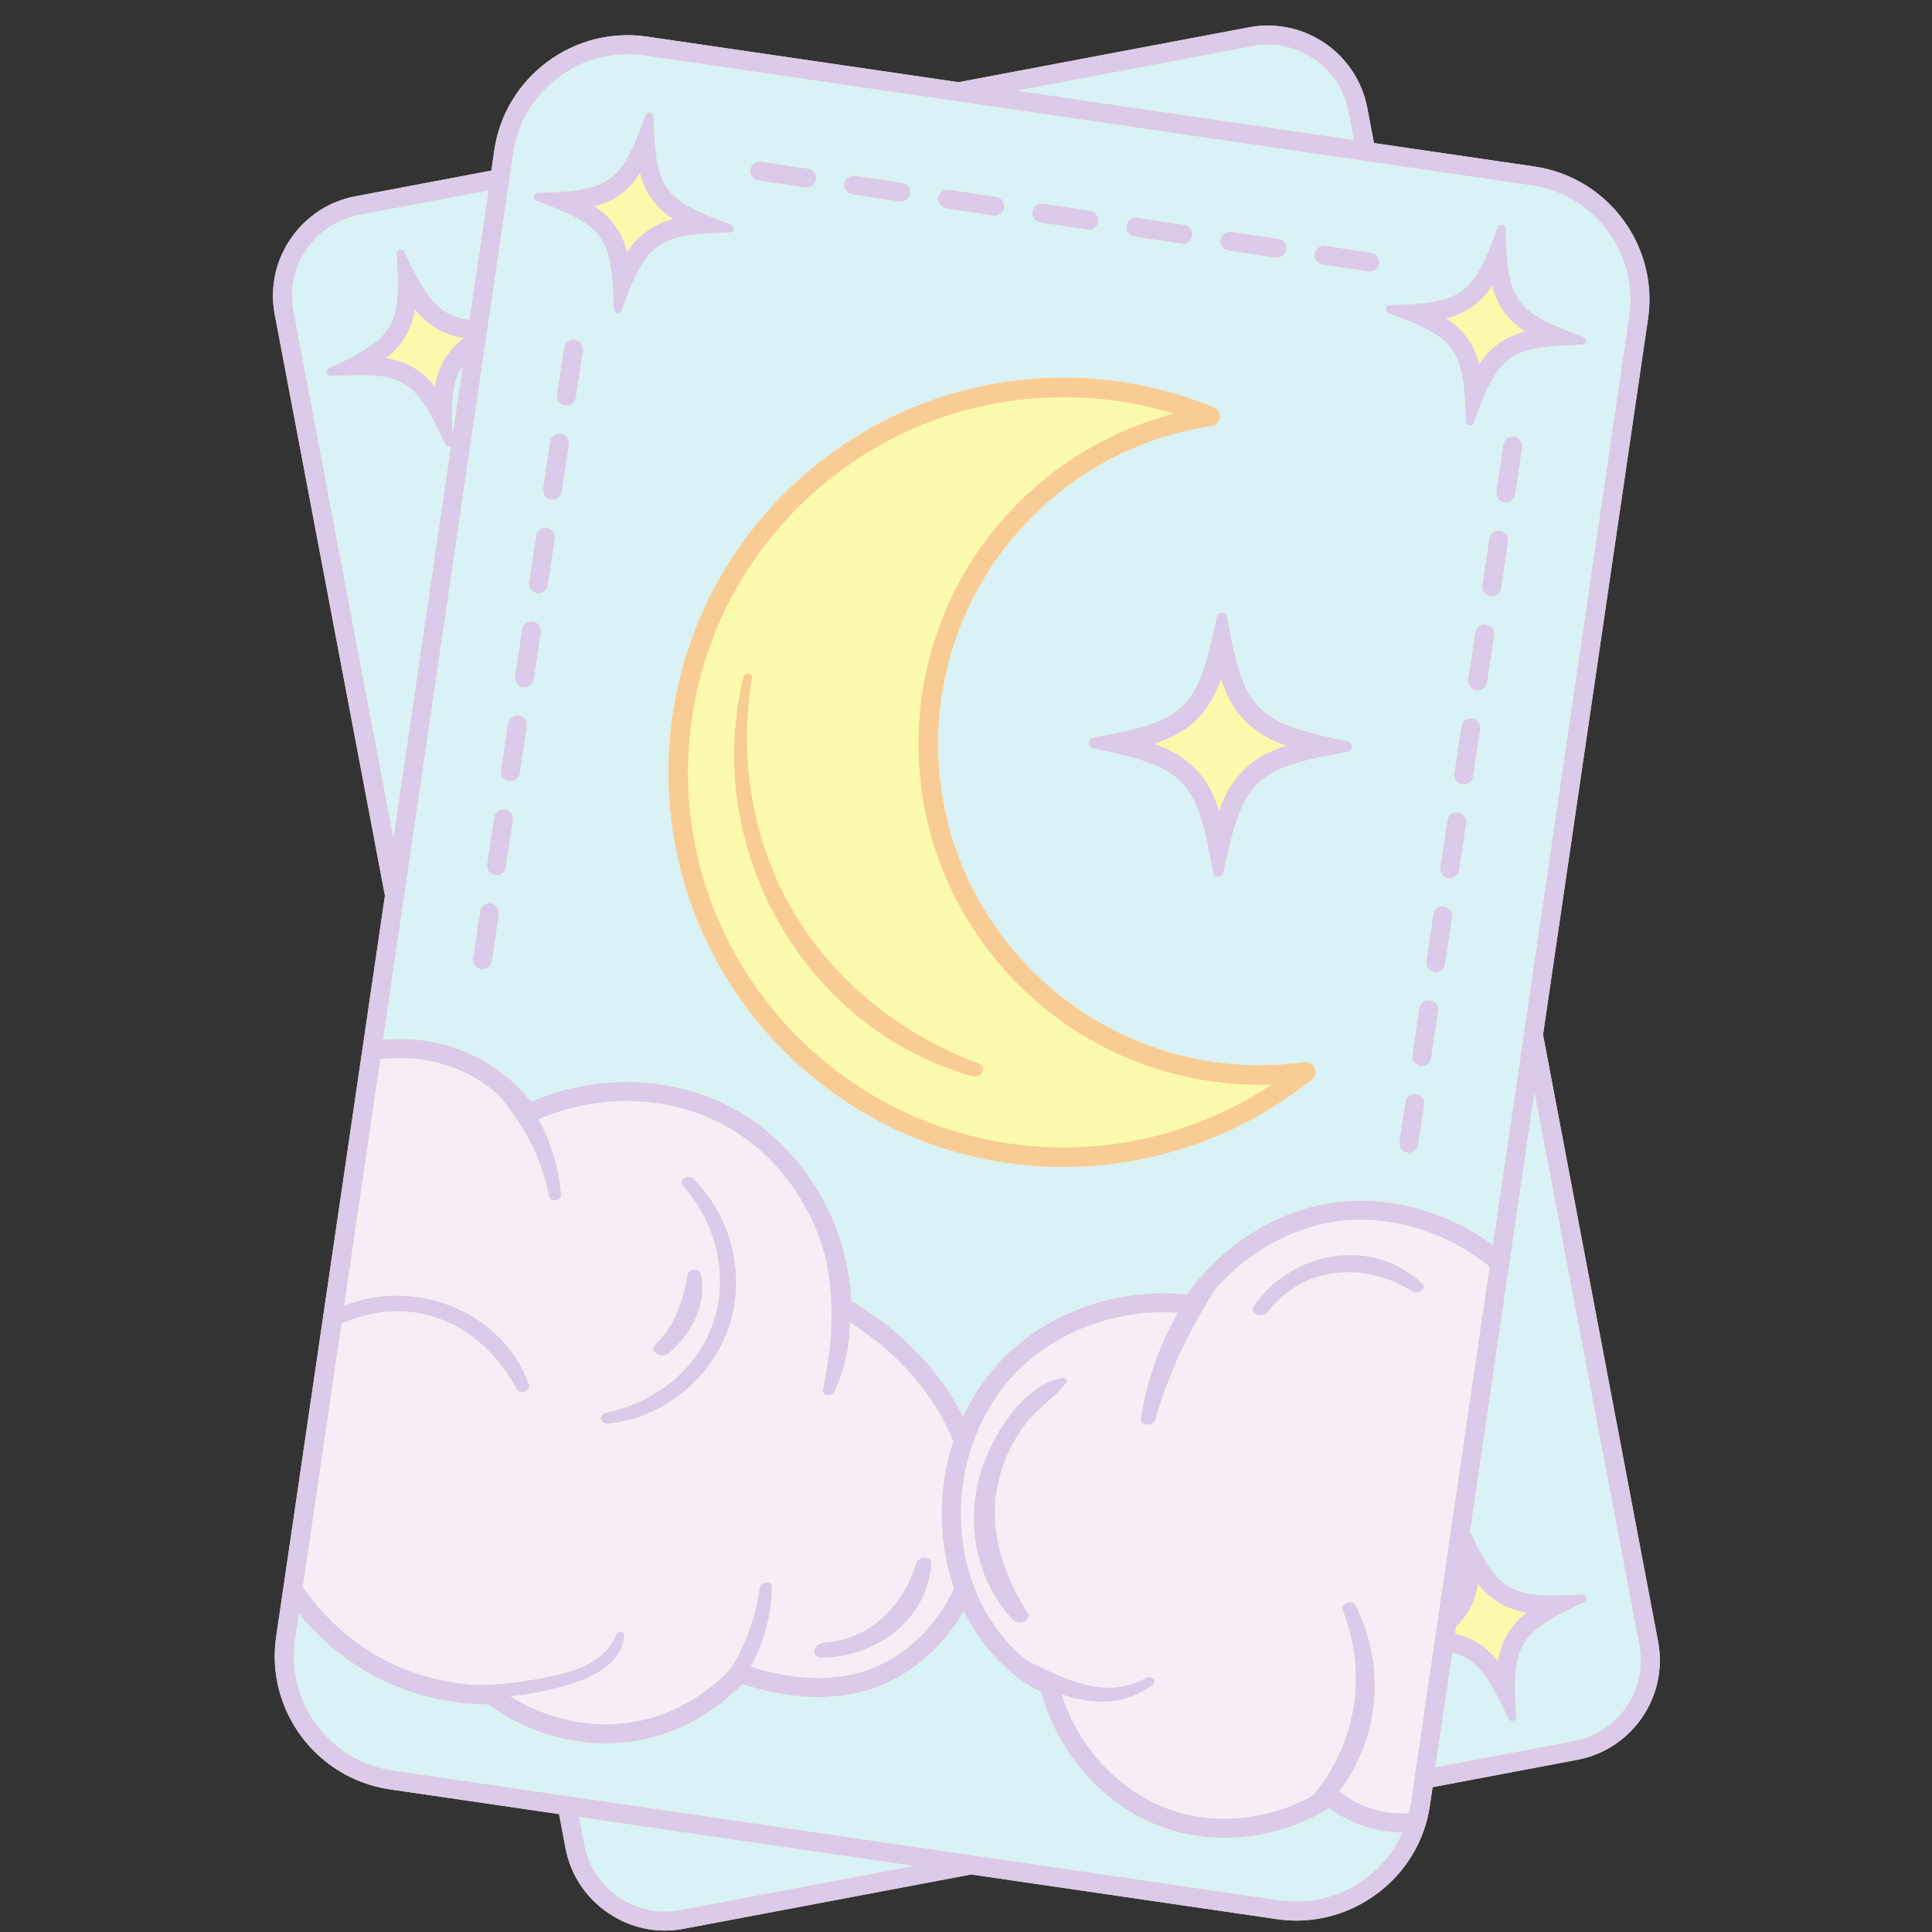 <svg xmlns="http://www.w3.org/2000/svg" xmlns:xlink="http://www.w3.org/1999/xlink" width="500" zoomAndPan="magnify" viewBox="0 0 375 375" height="500" preserveAspectRatio="xMidYMid meet" version="1.0"><rect x="0" y="0" width="375" height="375" fill="#333333" stroke="none"/><defs><clipPath id="a0ea55f952"><path d="M 52.98 4.961 L 322.18 4.961 L 322.18 374.711 L 52.98 374.711 Z M 52.98 4.961 " clip-rule="nonzero"/></clipPath><clipPath id="a0446ca691"><path d="M 52.98 4.961 L 322.18 4.961 L 322.18 374.711 L 52.98 374.711 Z M 52.98 4.961 " clip-rule="nonzero"/></clipPath></defs><g clip-path="url(#a0ea55f952)"><path fill="#fbf9ab" d="M 321.832 318.641 L 299.5 200.832 L 319.871 61.93 C 320.059 60.645 320.156 59.379 320.156 58.117 C 320.156 45.391 310.785 34.215 297.805 32.32 L 266.68 27.766 L 265.387 20.934 C 263.367 10.301 253.066 3.293 242.418 5.305 L 186.055 15.957 L 125.598 7.109 C 118.715 6.102 111.832 7.848 106.219 12.02 C 100.605 16.195 96.961 22.277 95.949 29.152 L 95.371 33.113 L 68.98 38.102 C 63.84 39.074 59.379 42.004 56.418 46.344 C 53.453 50.688 52.355 55.906 53.328 61.031 L 74.719 173.848 L 70.34 203.691 L 62.719 255.578 L 62.199 259.129 L 55 308.215 L 53.602 317.691 C 51.523 331.938 61.418 345.219 75.672 347.309 L 108.52 352.113 L 109.773 358.738 C 110.746 363.871 113.68 368.324 118.023 371.285 C 121.344 373.547 125.16 374.719 129.066 374.719 C 130.289 374.719 131.516 374.602 132.734 374.371 L 188.512 363.828 L 247.883 372.508 C 249.133 372.695 250.379 372.785 251.621 372.785 C 262.945 372.785 273.344 365.301 276.703 354.215 C 277.066 353 277.348 351.734 277.535 350.469 L 278.062 346.887 L 306.18 341.57 C 316.82 339.551 323.844 329.27 321.832 318.641 " fill-opacity="1" fill-rule="nonzero"/></g><path fill="#d9f2f5" d="M 261.734 21.625 L 262.789 27.195 L 197.297 17.605 L 243.109 8.945 C 244.113 8.758 245.102 8.66 246.082 8.66 C 253.586 8.66 260.293 13.992 261.734 21.625 " fill-opacity="1" fill-rule="nonzero"/><path fill="#f9cc95" d="M 155.098 178.75 C 146.227 164.781 143.285 147.789 145.973 131.559 C 146.129 130.605 144.5 130.512 144.297 131.355 C 136.18 164.363 155.773 199.574 188.707 208.91 C 190.418 209.395 191.891 207.145 189.91 206.402 C 175.801 201.121 163.199 191.496 155.098 178.75 Z M 246.758 210.539 C 246.023 210.562 245.281 210.578 244.543 210.578 C 207.988 210.578 178.258 180.879 178.258 144.379 C 178.258 128.426 184.012 113.016 194.469 100.988 C 203.289 90.852 214.934 83.648 227.793 80.309 C 220.914 78.191 213.758 77.125 206.445 77.125 C 166.258 77.125 133.562 109.785 133.562 149.918 C 133.562 190.043 166.258 222.695 206.445 222.695 C 220.805 222.695 234.883 218.418 246.758 210.539 Z M 255.316 207.77 C 255.332 207.859 255.34 207.953 255.34 208.043 C 255.34 208.105 255.332 208.184 255.324 208.25 C 255.324 208.316 255.309 208.383 255.297 208.449 C 255.297 208.457 255.285 208.457 255.297 208.465 C 255.281 208.531 255.258 208.59 255.238 208.652 C 255.227 208.672 255.219 208.695 255.215 208.719 C 255.184 208.805 255.137 208.895 255.094 208.98 C 255.059 209.043 255.016 209.102 254.977 209.16 C 254.945 209.207 254.914 209.242 254.879 209.285 C 254.789 209.395 254.688 209.48 254.582 209.57 C 241.016 220.516 223.922 226.535 206.445 226.535 C 164.141 226.535 129.719 192.164 129.719 149.918 C 129.719 107.66 164.141 73.289 206.445 73.289 C 216.52 73.289 226.309 75.203 235.535 79 C 235.566 79.008 235.59 79.023 235.617 79.031 C 235.707 79.066 235.789 79.105 235.871 79.156 C 235.879 79.164 235.887 79.172 235.898 79.176 C 235.977 79.223 236.051 79.277 236.117 79.332 C 236.121 79.332 236.133 79.344 236.137 79.348 C 236.203 79.398 236.266 79.461 236.324 79.527 C 236.441 79.668 236.555 79.824 236.629 79.992 C 236.676 80.074 236.703 80.164 236.723 80.25 C 236.754 80.34 236.777 80.43 236.793 80.52 C 236.844 80.879 236.797 81.227 236.664 81.539 C 236.637 81.617 236.59 81.699 236.547 81.773 C 236.531 81.805 236.523 81.82 236.504 81.84 C 236.465 81.91 236.414 81.977 236.359 82.035 C 236.285 82.129 236.203 82.211 236.117 82.285 C 236.066 82.328 236.004 82.367 235.945 82.402 C 235.871 82.465 235.789 82.508 235.699 82.547 C 235.617 82.59 235.527 82.617 235.441 82.641 C 235.352 82.672 235.262 82.695 235.172 82.707 C 220.543 84.902 207.121 92.289 197.371 103.512 C 187.523 114.832 182.105 129.348 182.105 144.379 C 182.105 178.766 210.109 206.738 244.543 206.738 C 247.453 206.738 250.336 206.535 253.098 206.152 C 253.109 206.152 253.129 206.145 253.145 206.145 C 253.238 206.129 253.336 206.121 253.426 206.121 C 253.559 206.121 253.691 206.133 253.824 206.168 C 253.973 206.195 254.125 206.246 254.258 206.312 C 254.316 206.336 254.367 206.367 254.418 206.402 C 254.484 206.438 254.551 206.492 254.621 206.543 C 254.672 206.582 254.715 206.625 254.762 206.672 C 254.812 206.715 254.867 206.773 254.91 206.832 C 254.984 206.914 255.043 207.012 255.102 207.109 C 255.102 207.117 255.102 207.117 255.102 207.117 C 255.148 207.188 255.176 207.27 255.207 207.355 C 255.219 207.375 255.227 207.402 255.238 207.426 C 255.242 207.441 255.242 207.457 255.25 207.469 C 255.273 207.551 255.297 207.637 255.309 207.727 C 255.309 207.734 255.316 207.754 255.316 207.77 " fill-opacity="1" fill-rule="nonzero"/><path fill="#f8edf7" d="M 129.75 262.727 C 134.152 258.93 137.352 253.242 136.031 247.285 C 135.762 246.082 133.664 246.188 133.453 247.391 C 132.562 252.543 131.055 257.246 127.211 260.977 C 125.762 262.375 128.531 263.781 129.75 262.727 Z M 141.266 258.121 C 144.926 247.922 142.164 236.445 134.605 228.789 C 133.691 227.871 131.508 228.992 132.547 230.141 C 139.098 237.371 141.652 248.07 138.215 257.336 C 134.879 266.309 126.875 272.219 117.703 274.23 C 116.094 274.578 116.359 276.461 118.016 276.312 C 128.336 275.363 137.766 267.852 141.266 258.121 Z M 180.777 303.594 C 180.918 301.844 178.23 302.051 177.805 303.461 C 175.273 311.758 168.91 318.238 159.941 318.824 C 157.898 318.961 157.172 321.762 159.57 321.734 C 170.039 321.602 179.914 314.516 180.777 303.594 Z M 184.902 307.398 C 184.992 307.688 185.09 307.973 185.191 308.25 C 184.719 309.297 184.188 310.312 183.613 311.285 C 183.492 311.484 183.375 311.684 183.246 311.883 C 182.973 312.332 182.676 312.773 182.379 313.215 C 182.223 313.441 182.059 313.664 181.895 313.887 C 181.754 314.078 181.613 314.273 181.465 314.465 C 181.363 314.605 181.25 314.746 181.137 314.883 C 180.984 315.078 180.82 315.281 180.656 315.473 C 180.312 315.887 179.957 316.297 179.594 316.691 C 179.438 316.852 179.281 317.016 179.129 317.18 C 178.949 317.363 178.77 317.543 178.59 317.711 C 178.43 317.879 178.266 318.039 178.094 318.195 C 177.789 318.484 177.473 318.766 177.16 319.039 C 176.957 319.215 176.766 319.375 176.562 319.539 C 176.172 319.863 175.762 320.176 175.355 320.48 C 175.145 320.629 174.941 320.773 174.73 320.926 C 174.316 321.215 173.891 321.488 173.461 321.754 C 173.418 321.785 173.363 321.816 173.32 321.844 C 172.949 322.066 172.57 322.281 172.191 322.488 C 171.953 322.617 171.723 322.742 171.484 322.859 C 171.293 322.957 171.094 323.051 170.898 323.148 C 170.625 323.273 170.352 323.402 170.074 323.52 C 169.637 323.707 169.191 323.883 168.746 324.047 C 168.516 324.137 168.285 324.219 168.047 324.293 C 161.613 326.41 154.281 326.16 145.695 323.52 C 148.281 318.844 149.707 313.539 149.855 307.992 C 149.887 306.84 147.621 306.996 147.48 308.051 C 146.73 313.781 144.801 319.113 141.844 323.879 C 136.617 329.469 129.766 333.168 122.516 334.316 C 118.016 335.031 113.297 334.727 108.766 333.508 C 107.398 333.137 106.047 332.691 104.734 332.16 C 102.742 331.359 100.82 330.379 99.008 329.23 C 100.688 329.066 102.371 328.832 104.043 328.512 C 105.043 328.328 106.047 328.113 107.043 327.871 C 107.242 327.82 107.449 327.77 107.664 327.719 C 113.078 326.375 120.621 323.883 121.141 317.469 C 121.215 316.594 119.918 316.551 119.637 317.27 C 117.766 322.172 112.383 324.219 107.219 325.344 C 105.973 325.617 104.742 325.832 103.574 326.027 C 103.023 326.121 102.492 326.203 101.977 326.285 C 99.031 326.754 96.066 327.027 93.098 327.102 C 86.77 326.82 80.609 325.234 75.129 322.453 C 73.879 321.82 72.664 321.125 71.477 320.367 C 71.082 320.117 70.695 319.855 70.309 319.59 C 69.926 319.324 69.535 319.059 69.16 318.777 C 68.777 318.5 68.406 318.211 68.035 317.922 C 67.605 317.59 67.184 317.242 66.77 316.883 C 66.465 316.629 66.164 316.371 65.871 316.105 C 65.859 316.098 65.859 316.098 65.855 316.09 C 65.551 315.82 65.25 315.547 64.957 315.258 C 64.812 315.133 64.676 315 64.539 314.863 C 64.309 314.645 64.09 314.422 63.863 314.191 C 63.574 313.902 63.285 313.598 63.004 313.293 C 62.84 313.125 62.684 312.953 62.527 312.773 C 62.332 312.574 62.156 312.363 61.977 312.16 C 61.703 311.848 61.438 311.535 61.176 311.211 C 61.004 311.02 60.848 310.824 60.695 310.625 C 60.477 310.359 60.27 310.082 60.062 309.809 C 59.801 309.484 59.559 309.141 59.312 308.801 C 59.23 308.695 59.156 308.586 59.082 308.48 C 58.977 308.332 58.875 308.184 58.77 308.027 L 66.277 256.902 C 71.148 254.727 76.57 253.879 81.922 254.984 C 85.176 255.656 88.168 256.988 90.824 258.805 C 92.457 259.922 93.977 261.227 95.34 262.68 C 97.27 264.734 98.918 267.078 100.234 269.605 C 100.859 270.801 103.145 270.062 102.648 268.695 C 100.93 264.008 97.984 260.191 94.328 257.359 C 92.984 256.309 91.543 255.406 90.039 254.637 C 82.918 250.988 74.246 250.41 66.781 253.465 L 73.812 205.586 C 74.125 205.551 74.445 205.512 74.758 205.484 C 74.98 205.461 75.203 205.449 75.426 205.43 C 75.691 205.41 75.953 205.395 76.219 205.387 C 76.266 205.383 76.309 205.383 76.348 205.383 C 76.762 205.359 77.168 205.348 77.586 205.348 C 78.633 205.348 79.68 205.402 80.719 205.512 C 82.043 205.645 83.348 205.875 84.625 206.188 C 86.793 206.707 88.895 207.477 90.863 208.488 C 92.934 209.547 94.895 210.883 96.676 212.461 C 101.535 218.105 105.082 224.488 106.582 232.23 C 106.82 233.441 108.98 233.16 108.883 231.938 C 108.488 226.848 107 221.77 104.504 217.266 C 116.391 212.066 130.309 212.578 141.133 218.691 C 150.895 224.203 158 234.184 160.547 245.371 C 160.52 245.5 160.52 245.645 160.547 245.809 C 162.098 253.977 161.395 261.711 159.723 269.77 C 159.48 270.949 161.492 271.105 161.922 270.203 C 163.957 265.938 164.922 261.309 164.969 256.652 C 171.094 260.566 176.141 265.254 179.988 270.621 C 180.262 271.004 180.527 271.387 180.789 271.773 C 181.051 272.156 181.305 272.551 181.547 272.941 C 182.117 273.848 182.656 274.777 183.16 275.723 C 183.301 275.984 183.434 276.258 183.566 276.527 C 183.598 276.574 183.617 276.617 183.633 276.66 C 183.828 277.031 184.004 277.402 184.176 277.773 C 184.199 277.824 184.227 277.875 184.242 277.93 C 184.391 278.242 184.531 278.551 184.66 278.863 C 184.746 279.062 184.836 279.262 184.918 279.473 C 184.965 279.566 185 279.664 185.035 279.758 C 185.035 279.758 185.035 279.758 185.035 279.77 C 184.746 280.633 184.488 281.516 184.258 282.398 C 184.188 282.668 184.121 282.941 184.055 283.215 C 184.02 283.348 183.988 283.488 183.961 283.625 C 183.902 283.859 183.852 284.098 183.805 284.328 C 183.75 284.543 183.707 284.758 183.672 284.973 C 183.633 285.145 183.602 285.32 183.566 285.492 C 183.516 285.797 183.465 286.094 183.41 286.398 C 183.379 286.582 183.352 286.77 183.32 286.953 C 183.285 287.176 183.254 287.402 183.227 287.629 C 183.195 287.844 183.164 288.051 183.145 288.258 C 183.109 288.512 183.074 288.762 183.055 289.023 C 182.973 289.746 182.914 290.477 182.875 291.203 C 182.855 291.5 182.84 291.805 182.832 292.098 C 182.789 293.086 182.781 294.07 182.809 295.051 C 182.816 295.309 182.824 295.562 182.84 295.82 C 182.859 296.41 182.898 296.996 182.941 297.57 C 182.949 297.684 182.961 297.793 182.973 297.898 C 182.996 298.172 183.027 298.449 183.055 298.723 C 183.086 299.012 183.121 299.309 183.16 299.598 C 183.188 299.832 183.219 300.07 183.254 300.309 C 183.285 300.516 183.312 300.723 183.344 300.93 C 183.375 301.121 183.41 301.316 183.441 301.504 C 183.613 302.48 183.812 303.445 184.051 304.41 C 184.121 304.715 184.199 305.012 184.277 305.309 C 184.406 305.789 184.547 306.266 184.695 306.738 C 184.762 306.961 184.832 307.184 184.902 307.398 Z M 206.98 268.391 C 207.492 267.738 206.383 267.398 205.941 267.492 C 197.973 269.258 191.938 279.641 190.047 286.871 C 187.516 296.559 189.742 307.293 196.77 314.562 C 197.707 315.527 200.363 314.488 199.465 313.07 C 194.793 305.766 191.859 297.156 193.613 288.445 C 194.488 284.09 196.344 279.922 199.035 276.387 C 201.344 273.336 204.668 271.328 206.98 268.391 Z M 274.238 250.703 C 275.148 251.285 277.117 250.188 276.062 249.176 C 266.402 239.941 250.906 242.836 243.453 253.324 C 242.293 254.953 244.98 256 246 254.688 C 253.055 245.613 264.785 244.785 274.238 250.703 Z M 289.141 245.863 L 279.16 313.828 L 278.219 320.258 L 274.773 343.734 L 274.207 347.613 L 273.867 349.934 C 273.762 350.613 273.637 351.277 273.473 351.945 C 270.965 352.086 268.461 351.781 266.168 351.047 C 265.09 350.699 264.043 350.262 263.035 349.727 C 261.941 349.172 260.902 348.496 259.906 347.727 C 260.25 347.281 260.582 346.82 260.902 346.359 C 267.793 336.348 268.883 322.898 263.07 311.602 C 262.453 310.41 260.094 311.156 260.637 312.539 C 265.387 324.641 263.316 337.484 255.793 347.328 C 255.488 347.73 255.16 348.141 254.832 348.535 C 247.164 352.773 238.285 354.086 230.195 352.168 C 229.336 351.969 228.488 351.723 227.652 351.449 C 217.637 348.125 209.363 339.398 206.074 328.863 C 211.961 330.906 218.23 331.121 223.656 327.07 C 224.828 326.199 223.391 325.113 222.363 325.703 C 214.566 330.145 206.461 325.852 199.25 322.246 C 199.242 322.246 199.242 322.238 199.234 322.238 C 196.254 319.879 193.598 316.766 191.488 313.105 C 190.605 311.59 189.832 310 189.195 308.371 C 189.113 308.156 189.031 307.938 188.949 307.723 C 188.941 307.711 188.934 307.688 188.93 307.672 L 188.93 307.664 C 187.309 303.336 186.5 298.633 186.5 293.879 C 186.5 289.297 187.258 284.676 188.762 280.316 C 190.562 275.117 193.422 270.371 197.02 266.59 C 198.824 264.699 200.848 263.016 203.027 261.547 C 203.852 261 204.691 260.477 205.555 259.988 C 206.992 259.176 208.488 258.453 210.031 257.816 C 210.648 257.562 211.27 257.328 211.902 257.105 C 212.848 256.77 213.805 256.465 214.773 256.199 C 215.359 256.039 215.949 255.887 216.543 255.754 C 220.473 254.859 224.555 254.523 228.629 254.805 C 225.016 261.16 222.543 268.191 221.457 275.352 C 221.219 276.953 223.848 276.836 224.238 275.52 C 226.93 266.27 230.883 257.891 236.086 250 C 242.262 243.023 250.645 238.305 259.34 237.074 C 262.258 236.668 265.254 236.637 268.238 236.977 C 268.512 237.008 268.789 237.047 269.062 237.082 C 269.246 237.105 269.426 237.133 269.613 237.16 C 270.965 237.363 272.305 237.641 273.645 237.988 C 273.871 238.047 274.105 238.113 274.34 238.18 C 274.617 238.254 274.898 238.336 275.18 238.426 C 275.418 238.5 275.656 238.574 275.891 238.645 C 276.664 238.898 277.422 239.172 278.18 239.469 C 278.379 239.543 278.59 239.625 278.789 239.715 C 278.965 239.789 279.145 239.863 279.324 239.938 C 279.531 240.027 279.746 240.117 279.957 240.211 C 280.816 240.598 281.668 241.012 282.508 241.465 C 282.77 241.602 283.031 241.746 283.289 241.887 C 285.105 242.902 286.859 244.066 288.516 245.367 C 288.73 245.527 288.938 245.691 289.141 245.863 " fill-opacity="1" fill-rule="nonzero"/><g clip-path="url(#a0446ca691)"><path fill="#dbcae9" d="M 93.172 176.879 L 91.812 185.996 C 91.664 187.012 92.363 187.953 93.379 188.102 C 93.469 188.117 93.566 188.121 93.652 188.121 C 94.562 188.121 95.348 187.465 95.488 186.543 L 96.848 177.422 C 96.996 176.414 96.297 175.473 95.281 175.316 C 94.262 175.168 93.32 175.867 93.172 176.879 Z M 95.891 158.645 L 94.531 167.766 C 94.383 168.773 95.082 169.715 96.09 169.871 C 96.184 169.883 96.273 169.887 96.371 169.887 C 97.27 169.887 98.066 169.23 98.207 168.309 L 99.559 159.195 C 99.711 158.18 99.016 157.238 98 157.09 C 96.98 156.938 96.039 157.637 95.891 158.645 Z M 98.605 140.418 L 97.246 149.531 C 97.098 150.547 97.797 151.488 98.809 151.637 C 98.902 151.652 98.992 151.66 99.082 151.66 C 99.988 151.66 100.781 151 100.914 150.078 L 102.277 140.965 C 102.43 139.949 101.727 139.012 100.715 138.855 C 99.699 138.707 98.754 139.402 98.605 140.418 Z M 101.324 122.184 L 99.965 131.305 C 99.812 132.312 100.516 133.254 101.523 133.41 C 101.621 133.426 101.711 133.43 101.801 133.43 C 102.707 133.43 103.5 132.766 103.633 131.848 L 104.992 122.73 C 105.141 121.723 104.441 120.773 103.434 120.625 C 102.414 120.477 101.473 121.176 101.324 122.184 Z M 104.035 103.953 L 102.684 113.066 C 102.527 114.082 103.227 115.023 104.242 115.176 C 104.332 115.191 104.43 115.195 104.52 115.195 C 105.422 115.195 106.219 114.539 106.352 113.617 L 107.711 104.504 C 107.859 103.488 107.16 102.547 106.152 102.398 C 105.129 102.246 104.191 102.945 104.035 103.953 Z M 106.75 85.727 L 105.395 94.84 C 105.246 95.848 105.941 96.797 106.961 96.945 C 107.051 96.961 107.145 96.969 107.234 96.969 C 108.141 96.969 108.926 96.309 109.07 95.387 L 110.426 86.27 C 110.578 85.258 109.879 84.309 108.859 84.164 C 107.844 84.016 106.91 84.711 106.75 85.727 Z M 109.469 67.492 L 108.113 76.605 C 107.961 77.621 108.66 78.562 109.68 78.719 C 109.77 78.727 109.863 78.734 109.953 78.734 C 110.859 78.734 111.645 78.074 111.785 77.152 L 113.145 68.039 C 113.297 67.023 112.598 66.082 111.578 65.934 C 110.559 65.785 109.617 66.484 109.469 67.492 Z M 133.453 247.391 C 132.562 252.543 131.055 257.246 127.211 260.977 C 125.762 262.375 128.531 263.781 129.75 262.727 C 134.152 258.93 137.352 253.242 136.031 247.285 C 135.762 246.082 133.664 246.188 133.453 247.391 Z M 132.547 230.141 C 139.098 237.371 141.652 248.07 138.215 257.336 C 134.879 266.309 126.875 272.219 117.703 274.23 C 116.094 274.578 116.359 276.461 118.016 276.312 C 128.336 275.363 137.766 267.852 141.266 258.121 C 144.926 247.922 142.164 236.445 134.605 228.789 C 133.691 227.871 131.508 228.992 132.547 230.141 Z M 130.418 42.586 C 130.484 42.574 130.551 42.559 130.617 42.535 C 127.32 40.426 125.18 37.434 124.238 33.66 C 123.074 35.445 121.801 36.797 120.281 37.848 C 118.863 38.828 117.297 39.535 115.359 40.031 C 118.578 42.113 120.688 44.984 121.648 48.586 C 121.68 48.691 121.699 48.805 121.73 48.91 C 123.828 45.66 126.746 43.539 130.418 42.586 Z M 141.949 43.605 C 142.289 43.762 142.484 44.125 142.406 44.492 C 142.34 44.859 142.031 45.125 141.652 45.145 C 141.184 45.164 140.715 45.184 140.246 45.199 C 139.238 45.246 138.191 45.281 137.168 45.348 C 134.863 45.48 133.016 45.75 131.344 46.176 C 128.465 46.926 126.281 48.566 124.664 51.215 C 123.445 53.203 122.555 55.336 121.84 57.16 C 121.574 57.836 121.32 58.512 121.055 59.23 C 120.926 59.559 120.801 59.895 120.668 60.246 C 120.551 60.566 120.246 60.766 119.918 60.766 C 119.875 60.766 119.828 60.766 119.785 60.758 C 119.406 60.691 119.121 60.371 119.109 59.984 C 119.098 59.727 119.094 59.48 119.086 59.234 C 119.07 58.734 119.055 58.258 119.043 57.785 C 118.922 54.953 118.762 52.191 118.062 49.539 C 117.312 46.711 115.672 44.559 113.047 42.957 C 111.066 41.742 108.922 40.852 107.086 40.133 C 106.773 40.016 106.461 39.887 106.152 39.77 C 105.477 39.512 104.777 39.246 104.086 38.957 C 103.738 38.812 103.539 38.441 103.605 38.07 C 103.672 37.699 103.992 37.426 104.371 37.414 C 104.508 37.406 104.652 37.398 104.793 37.398 C 105.105 37.383 105.422 37.367 105.734 37.359 C 107.859 37.309 110.129 37.207 112.387 36.859 C 114.906 36.465 116.688 35.832 118.164 34.801 C 119.469 33.898 120.57 32.645 121.602 30.871 C 122.844 28.742 123.773 26.402 124.535 24.367 C 124.699 23.93 124.863 23.492 125.039 23.027 L 125.301 22.328 C 125.418 22.008 125.723 21.805 126.059 21.805 C 126.105 21.805 126.148 21.809 126.184 21.816 L 126.191 21.816 C 126.57 21.875 126.852 22.195 126.859 22.582 C 126.875 22.953 126.891 23.316 126.895 23.672 C 126.926 24.438 126.949 25.156 126.98 25.883 C 127.082 27.938 127.262 30.348 127.816 32.668 C 128.539 35.672 130.188 37.914 132.844 39.562 C 134.82 40.781 136.898 41.656 138.676 42.352 C 139.328 42.609 140.004 42.855 140.648 43.102 C 140.984 43.227 141.316 43.348 141.652 43.473 C 141.73 43.508 141.809 43.539 141.875 43.566 C 141.898 43.582 141.926 43.598 141.949 43.605 Z M 147.723 31.367 C 146.711 31.223 145.762 31.918 145.617 32.934 C 145.461 33.941 146.156 34.891 147.176 35.039 L 156.301 36.402 C 156.391 36.41 156.488 36.418 156.578 36.418 C 157.48 36.418 158.277 35.758 158.41 34.84 C 158.566 33.832 157.863 32.879 156.852 32.734 Z M 165.977 34.098 C 164.961 33.941 164.016 34.641 163.867 35.656 C 163.711 36.672 164.418 37.609 165.426 37.762 L 174.555 39.125 C 174.648 39.141 174.738 39.141 174.828 39.141 C 175.734 39.141 176.527 38.48 176.664 37.562 C 176.816 36.551 176.121 35.609 175.102 35.457 Z M 159.941 318.824 C 157.898 318.961 157.172 321.762 159.57 321.734 C 170.039 321.602 179.914 314.516 180.777 303.594 C 180.918 301.844 178.23 302.051 177.805 303.461 C 175.273 311.758 168.91 318.238 159.941 318.824 Z M 184.227 36.82 C 183.211 36.664 182.266 37.359 182.117 38.375 C 181.969 39.395 182.668 40.336 183.68 40.48 L 192.805 41.848 C 192.898 41.863 192.988 41.871 193.086 41.871 C 193.984 41.871 194.777 41.207 194.922 40.281 C 195.07 39.273 194.371 38.332 193.355 38.176 Z M 190.047 286.871 C 187.516 296.559 189.742 307.293 196.77 314.562 C 197.707 315.527 200.363 314.488 199.465 313.07 C 194.793 305.766 191.859 297.156 193.613 288.445 C 194.488 284.09 196.344 279.922 199.035 276.387 C 201.344 273.336 204.668 271.328 206.98 268.391 C 207.492 267.738 206.383 267.398 205.941 267.492 C 197.973 269.258 191.938 279.641 190.047 286.871 Z M 202.48 39.539 C 201.469 39.395 200.523 40.09 200.371 41.098 C 200.223 42.113 200.918 43.059 201.938 43.203 L 211.062 44.57 C 211.152 44.582 211.25 44.59 211.34 44.59 C 212.242 44.59 213.031 43.934 213.172 43.012 C 213.32 41.992 212.621 41.051 211.605 40.898 Z M 220.738 42.262 C 219.719 42.113 218.777 42.812 218.621 43.82 C 218.473 44.836 219.172 45.777 220.188 45.934 L 229.316 47.289 C 229.402 47.305 229.5 47.312 229.59 47.312 C 230.496 47.312 231.289 46.652 231.426 45.734 C 231.578 44.719 230.871 43.777 229.863 43.629 Z M 238.988 44.984 C 237.973 44.836 237.027 45.535 236.879 46.547 C 236.723 47.555 237.43 48.5 238.441 48.652 L 247.566 50.012 C 247.66 50.027 247.75 50.031 247.84 50.031 C 248.746 50.031 249.539 49.375 249.676 48.453 C 249.832 47.438 249.133 46.5 248.117 46.348 Z M 249.605 144.738 C 248.961 144.504 248.316 144.25 247.668 143.977 C 243.004 141.988 239.691 138.621 237.816 133.988 C 237.527 133.262 237.262 132.527 237.012 131.793 C 236.887 132.152 236.754 132.5 236.613 132.855 C 235.41 135.871 233.949 138.125 232.016 139.941 C 229.973 141.863 227.504 143.242 224.066 144.379 C 224.664 144.594 225.266 144.828 225.871 145.082 C 230.445 147.016 233.719 150.219 235.609 154.594 C 236 155.5 236.336 156.406 236.641 157.316 C 236.867 156.719 237.102 156.109 237.355 155.5 C 239.309 150.895 242.562 147.605 247.016 145.715 C 247.84 145.363 248.703 145.043 249.605 144.738 Z M 261.668 143.898 C 262.133 144.027 262.445 144.469 262.43 144.949 C 262.41 145.43 262.059 145.836 261.582 145.938 C 260.984 146.055 260.383 146.164 259.789 146.273 C 258.496 146.52 257.152 146.777 255.852 147.055 C 252.918 147.676 250.586 148.375 248.516 149.25 C 244.961 150.758 242.473 153.293 240.898 157 C 239.715 159.793 238.973 162.719 238.41 165.199 C 238.203 166.121 238.004 167.035 237.801 168.004 C 237.703 168.457 237.602 168.918 237.504 169.391 C 237.398 169.871 236.969 170.215 236.48 170.215 C 236.473 170.215 236.465 170.215 236.465 170.215 L 236.457 170.215 C 235.961 170.207 235.535 169.852 235.445 169.355 C 235.391 169.027 235.328 168.707 235.27 168.398 C 235.156 167.754 235.047 167.145 234.93 166.535 C 234.238 162.918 233.496 159.395 232.082 156.117 C 230.578 152.629 228.051 150.176 224.371 148.617 C 221.586 147.441 218.66 146.707 216.164 146.137 C 215.73 146.039 215.309 145.941 214.879 145.848 C 213.965 145.648 213.016 145.438 212.07 145.199 C 211.59 145.074 211.262 144.637 211.277 144.145 C 211.293 143.656 211.648 143.242 212.133 143.156 C 212.32 143.117 212.496 143.09 212.68 143.051 C 213.082 142.977 213.484 142.902 213.883 142.828 C 216.602 142.348 219.512 141.781 222.344 140.895 C 225.504 139.906 227.672 138.75 229.383 137.148 C 230.887 135.73 232.055 133.906 233.043 131.43 C 234.23 128.453 234.965 125.27 235.566 122.512 C 235.695 121.906 235.816 121.312 235.953 120.684 L 236.152 119.73 C 236.258 119.246 236.688 118.902 237.18 118.902 C 237.184 118.902 237.184 118.902 237.191 118.902 C 237.699 118.914 238.121 119.27 238.207 119.758 C 238.297 120.23 238.379 120.699 238.469 121.152 C 238.648 122.129 238.812 123.051 238.996 123.977 C 239.523 126.594 240.215 129.664 241.383 132.551 C 242.887 136.266 245.434 138.844 249.18 140.445 C 251.945 141.625 254.789 142.359 257.211 142.914 C 258.102 143.117 259.016 143.309 259.898 143.496 C 260.352 143.59 260.805 143.688 261.25 143.785 C 261.367 143.812 261.465 143.844 261.562 143.863 C 261.594 143.879 261.629 143.887 261.668 143.898 Z M 266.145 49.031 L 257.242 47.707 C 256.223 47.555 255.281 48.254 255.133 49.27 C 254.977 50.277 255.68 51.219 256.691 51.375 L 265.594 52.703 C 265.691 52.719 265.781 52.727 265.875 52.727 C 266.539 52.727 267.137 52.371 267.457 51.82 C 267.586 51.621 267.676 51.391 267.711 51.145 C 267.812 50.449 267.52 49.789 267 49.395 C 266.754 49.211 266.461 49.086 266.145 49.031 Z M 243.453 253.324 C 242.293 254.953 244.98 256 246 254.688 C 253.055 245.613 264.785 244.785 274.238 250.703 C 275.148 251.285 277.117 250.188 276.062 249.176 C 266.402 239.941 250.906 242.836 243.453 253.324 Z M 272.77 213.938 L 271.617 221.66 C 271.469 222.668 272.164 223.609 273.176 223.766 C 273.273 223.777 273.363 223.777 273.457 223.777 C 274.355 223.777 275.148 223.117 275.293 222.195 L 276.434 214.477 C 276.59 213.473 275.891 212.527 274.875 212.371 C 273.852 212.223 272.914 212.922 272.77 213.938 Z M 275.484 195.703 L 274.125 204.816 C 273.977 205.832 274.676 206.773 275.688 206.93 C 275.781 206.938 275.871 206.941 275.961 206.941 C 276.867 206.941 277.66 206.285 277.793 205.363 L 279.152 196.25 C 279.309 195.234 278.605 194.293 277.594 194.145 C 276.566 193.988 275.633 194.695 275.484 195.703 Z M 278.203 177.473 L 276.844 186.586 C 276.688 187.605 277.395 188.547 278.402 188.695 C 278.5 188.707 278.59 188.715 278.676 188.715 C 279.582 188.715 280.379 188.055 280.512 187.137 L 281.871 178.016 C 282.016 177.008 281.32 176.066 280.312 175.91 C 279.285 175.762 278.352 176.461 278.203 177.473 Z M 280.914 159.238 L 279.555 168.359 C 279.402 169.367 280.102 170.309 281.121 170.465 C 281.207 170.48 281.309 170.488 281.395 170.488 C 282.301 170.488 283.098 169.82 283.23 168.902 L 284.586 159.785 C 284.734 158.777 284.039 157.832 283.031 157.68 C 282.004 157.531 281.07 158.23 280.914 159.238 Z M 284.172 139.957 C 283.891 140.234 283.695 140.594 283.629 141.012 L 282.273 150.125 C 282.121 151.141 282.82 152.082 283.84 152.23 C 283.926 152.246 284.023 152.254 284.113 152.254 C 285.02 152.254 285.805 151.594 285.949 150.672 L 286.059 149.926 L 287.305 141.559 C 287.453 140.543 286.758 139.602 285.738 139.453 C 285.137 139.363 284.574 139.566 284.172 139.957 Z M 286.348 122.781 L 285.621 127.656 L 284.988 131.895 C 284.84 132.902 285.539 133.855 286.559 134.004 C 286.645 134.016 286.742 134.023 286.828 134.023 C 287.738 134.023 288.523 133.363 288.664 132.438 L 290.023 123.324 C 290.172 122.316 289.477 121.367 288.457 121.219 C 287.438 121.062 286.496 121.77 286.348 122.781 Z M 289.066 104.547 L 287.707 113.66 C 287.559 114.676 288.258 115.617 289.266 115.766 C 289.363 115.781 289.453 115.789 289.547 115.789 C 290.445 115.789 291.242 115.129 291.383 114.211 L 292.734 105.094 C 292.887 104.082 292.191 103.141 291.176 102.988 C 290.156 102.836 289.215 103.539 289.066 104.547 Z M 291.785 86.32 L 290.422 95.434 C 290.273 96.449 290.973 97.391 291.984 97.539 C 292.078 97.555 292.168 97.562 292.258 97.562 C 293.164 97.562 293.957 96.902 294.094 95.98 L 295.453 86.859 C 295.605 85.852 294.902 84.91 293.891 84.758 C 292.875 84.605 291.93 85.305 291.785 86.32 Z M 295.801 64.379 C 295.867 64.359 295.934 64.34 296 64.324 C 292.703 62.203 290.566 59.223 289.621 55.445 C 288.457 57.234 287.188 58.578 285.664 59.629 C 284.246 60.617 282.672 61.32 280.742 61.816 C 283.965 63.895 286.074 66.77 287.031 70.375 C 287.062 70.477 287.082 70.582 287.113 70.688 C 289.215 67.449 292.133 65.32 295.801 64.379 Z M 307.332 65.391 C 307.672 65.547 307.867 65.91 307.793 66.273 C 307.723 66.645 307.414 66.91 307.035 66.926 C 306.566 66.949 306.102 66.973 305.629 66.988 C 304.621 67.023 303.574 67.07 302.551 67.125 C 300.246 67.27 298.398 67.535 296.73 67.965 C 293.848 68.707 291.664 70.352 290.047 72.992 C 288.828 74.988 287.938 77.125 287.215 78.949 C 286.957 79.625 286.703 80.297 286.438 81.012 C 286.309 81.344 286.184 81.688 286.051 82.035 C 285.934 82.348 285.629 82.551 285.301 82.551 C 285.258 82.551 285.211 82.547 285.168 82.539 C 284.789 82.477 284.508 82.152 284.492 81.773 C 284.484 81.516 284.477 81.262 284.469 81.023 C 284.453 80.52 284.438 80.047 284.426 79.57 C 284.305 76.738 284.145 73.973 283.445 71.324 C 282.691 68.5 281.055 66.348 278.434 64.75 C 276.449 63.531 274.305 62.633 272.469 61.922 C 272.16 61.797 271.844 61.676 271.535 61.559 C 270.859 61.297 270.16 61.031 269.469 60.742 C 269.121 60.594 268.922 60.223 268.988 59.852 C 269.055 59.48 269.375 59.207 269.75 59.191 C 269.895 59.191 270.035 59.188 270.176 59.176 C 270.488 59.168 270.809 59.156 271.117 59.148 C 273.242 59.086 275.516 58.992 277.77 58.637 C 280.289 58.242 282.07 57.613 283.551 56.59 C 284.855 55.68 285.949 54.434 286.984 52.652 C 288.227 50.531 289.156 48.188 289.918 46.156 C 290.082 45.719 290.246 45.281 290.422 44.812 L 290.684 44.109 C 290.805 43.797 291.109 43.59 291.441 43.59 C 291.484 43.59 291.523 43.59 291.57 43.598 C 291.945 43.664 292.234 43.984 292.246 44.371 C 292.258 44.738 292.273 45.102 292.281 45.457 C 292.312 46.223 292.332 46.941 292.363 47.66 C 292.465 49.715 292.645 52.133 293.203 54.453 C 293.922 57.449 295.57 59.703 298.227 61.34 C 300.203 62.559 302.285 63.441 304.059 64.141 C 304.711 64.391 305.387 64.645 306.035 64.887 C 306.367 65.008 306.699 65.133 307.035 65.258 C 307.117 65.285 307.191 65.324 307.258 65.355 C 307.281 65.371 307.301 65.375 307.332 65.391 Z M 87.883 84.141 L 89.793 71.117 C 88.84 72.504 88.254 74.105 88.004 75.969 C 87.684 78.281 87.727 80.594 87.805 82.551 C 87.824 83.07 87.855 83.598 87.883 84.141 Z M 89.801 65.77 C 89.859 65.723 89.91 65.68 89.965 65.637 C 86.094 65.02 82.934 63.145 80.559 60.066 C 80.207 62.172 79.582 63.906 78.617 65.488 C 77.711 66.957 76.555 68.234 74.988 69.465 C 78.77 70.074 81.863 71.859 84.188 74.773 C 84.254 74.863 84.32 74.945 84.387 75.031 C 85.004 71.219 86.824 68.102 89.801 65.77 Z M 91.121 62.055 L 94.797 36.988 L 69.672 41.742 C 65.504 42.535 61.891 44.91 59.48 48.434 C 57.078 51.957 56.188 56.188 56.973 60.344 L 76.367 162.621 L 87.52 86.617 C 87.477 86.641 87.426 86.652 87.375 86.668 C 87.309 86.684 87.238 86.691 87.172 86.691 C 86.867 86.691 86.578 86.52 86.445 86.23 C 86.332 86 86.227 85.77 86.125 85.555 C 85.91 85.094 85.703 84.668 85.492 84.242 C 84.246 81.691 82.992 79.23 81.277 77.09 C 79.457 74.793 77.098 73.48 74.043 73.066 C 72.641 72.875 71.238 72.816 69.902 72.816 C 69.047 72.816 68.223 72.836 67.449 72.875 C 67.117 72.887 66.781 72.906 66.449 72.922 C 65.727 72.949 64.98 72.988 64.227 73 C 64.223 73 64.223 73 64.215 73 C 63.84 73 63.516 72.742 63.434 72.379 C 63.348 72.012 63.523 71.637 63.863 71.473 C 63.988 71.406 64.125 71.348 64.25 71.281 C 64.531 71.148 64.812 71.016 65.098 70.879 C 67.02 69.973 69.062 68.965 70.984 67.742 C 73.133 66.371 74.512 65.082 75.457 63.547 C 76.289 62.188 76.785 60.609 77.023 58.562 C 77.305 56.121 77.207 53.602 77.098 51.434 C 77.066 50.969 77.043 50.5 77.012 50.004 L 76.969 49.258 C 76.969 49.242 76.969 49.223 76.969 49.211 C 76.969 48.848 77.223 48.52 77.578 48.434 C 77.645 48.418 77.711 48.41 77.777 48.41 C 78.082 48.41 78.363 48.582 78.508 48.863 C 78.664 49.203 78.816 49.527 78.973 49.848 C 79.301 50.539 79.613 51.191 79.941 51.836 C 80.852 53.672 81.988 55.816 83.438 57.723 C 85.301 60.18 87.711 61.578 90.812 62.016 C 90.914 62.035 91.02 62.047 91.121 62.055 Z M 132.043 370.73 L 177.273 362.18 L 112.402 352.684 L 113.422 358.055 C 114.215 362.207 116.59 365.82 120.117 368.223 C 123.645 370.625 127.887 371.516 132.043 370.73 Z M 185.191 308.25 C 185.09 307.973 184.992 307.688 184.902 307.398 C 184.832 307.184 184.762 306.961 184.695 306.738 C 184.547 306.266 184.406 305.789 184.277 305.309 C 184.199 305.012 184.121 304.715 184.051 304.41 C 183.812 303.445 183.613 302.48 183.441 301.504 C 183.41 301.316 183.375 301.121 183.344 300.93 C 183.312 300.723 183.285 300.516 183.254 300.309 C 183.219 300.07 183.188 299.832 183.16 299.598 C 183.121 299.309 183.086 299.012 183.055 298.723 C 183.027 298.449 182.996 298.172 182.973 297.898 C 182.961 297.793 182.949 297.684 182.941 297.57 C 182.898 296.996 182.859 296.41 182.84 295.82 C 182.824 295.562 182.816 295.309 182.809 295.051 C 182.781 294.07 182.789 293.086 182.832 292.098 C 182.84 291.805 182.855 291.5 182.875 291.203 C 182.914 290.477 182.973 289.746 183.055 289.023 C 183.074 288.762 183.109 288.512 183.145 288.258 C 183.164 288.051 183.195 287.844 183.227 287.629 C 183.254 287.402 183.285 287.176 183.32 286.953 C 183.352 286.77 183.379 286.582 183.41 286.398 C 183.465 286.094 183.516 285.797 183.566 285.492 C 183.602 285.32 183.633 285.145 183.672 284.973 C 183.707 284.758 183.75 284.543 183.805 284.328 C 183.852 284.098 183.902 283.859 183.961 283.625 C 183.988 283.488 184.02 283.348 184.055 283.215 C 184.121 282.941 184.188 282.668 184.258 282.398 C 184.488 281.516 184.746 280.633 185.035 279.77 C 185.035 279.758 185.035 279.758 185.035 279.758 C 185 279.664 184.965 279.566 184.918 279.473 C 184.836 279.262 184.746 279.062 184.66 278.863 C 184.531 278.551 184.391 278.242 184.242 277.93 C 184.227 277.875 184.199 277.824 184.176 277.773 C 184.004 277.402 183.828 277.031 183.633 276.66 C 183.617 276.617 183.598 276.574 183.566 276.527 C 183.434 276.258 183.301 275.984 183.16 275.723 C 182.656 274.777 182.117 273.848 181.547 272.941 C 181.305 272.551 181.051 272.156 180.789 271.773 C 180.527 271.387 180.262 271.004 179.988 270.621 C 176.141 265.254 171.094 260.566 164.969 256.652 C 164.922 261.309 163.957 265.938 161.922 270.203 C 161.492 271.105 159.48 270.949 159.723 269.77 C 161.395 261.711 162.098 253.977 160.547 245.809 C 160.52 245.645 160.52 245.5 160.547 245.371 C 158 234.184 150.895 224.203 141.133 218.691 C 130.309 212.578 116.391 212.066 104.504 217.266 C 107 221.77 108.488 226.848 108.883 231.938 C 108.98 233.16 106.82 233.441 106.582 232.23 C 105.082 224.488 101.535 218.105 96.676 212.461 C 94.895 210.883 92.934 209.547 90.863 208.488 C 88.895 207.477 86.793 206.707 84.625 206.188 C 83.348 205.875 82.043 205.645 80.719 205.512 C 79.68 205.402 78.633 205.348 77.586 205.348 C 77.168 205.348 76.762 205.359 76.348 205.383 C 76.309 205.383 76.266 205.383 76.219 205.387 C 75.953 205.395 75.691 205.41 75.426 205.43 C 75.203 205.449 74.98 205.461 74.758 205.484 C 74.445 205.512 74.125 205.551 73.812 205.586 L 66.781 253.465 C 74.246 250.41 82.918 250.988 90.039 254.637 C 91.543 255.406 92.984 256.309 94.328 257.359 C 97.984 260.191 100.93 264.008 102.648 268.695 C 103.145 270.062 100.859 270.801 100.234 269.605 C 98.918 267.078 97.27 264.734 95.34 262.68 C 93.977 261.227 92.457 259.922 90.824 258.805 C 88.168 256.988 85.176 255.656 81.922 254.984 C 76.57 253.879 71.148 254.727 66.277 256.902 L 58.77 308.027 C 58.875 308.184 58.977 308.332 59.082 308.48 C 59.156 308.586 59.23 308.695 59.312 308.801 C 59.559 309.141 59.801 309.484 60.062 309.809 C 60.27 310.082 60.477 310.359 60.695 310.625 C 60.848 310.824 61.004 311.02 61.176 311.211 C 61.438 311.535 61.703 311.848 61.977 312.16 C 62.156 312.363 62.332 312.574 62.527 312.773 C 62.684 312.953 62.84 313.125 63.004 313.293 C 63.285 313.598 63.574 313.902 63.863 314.191 C 64.09 314.422 64.309 314.645 64.539 314.863 C 64.676 315 64.812 315.133 64.957 315.258 C 65.25 315.547 65.551 315.82 65.855 316.09 C 65.859 316.098 65.859 316.098 65.871 316.105 C 66.164 316.371 66.465 316.629 66.77 316.883 C 67.184 317.242 67.605 317.59 68.035 317.922 C 68.406 318.211 68.777 318.5 69.16 318.777 C 69.535 319.059 69.926 319.324 70.309 319.59 C 70.695 319.855 71.082 320.117 71.477 320.367 C 72.664 321.125 73.879 321.82 75.129 322.453 C 80.609 325.234 86.77 326.82 93.098 327.102 C 96.066 327.027 99.031 326.754 101.977 326.285 C 102.492 326.203 103.023 326.121 103.574 326.027 C 104.742 325.832 105.973 325.617 107.219 325.344 C 112.383 324.219 117.766 322.172 119.637 317.27 C 119.918 316.551 121.215 316.594 121.141 317.469 C 120.621 323.883 113.078 326.375 107.664 327.719 C 107.449 327.77 107.242 327.82 107.043 327.871 C 106.047 328.113 105.043 328.328 104.043 328.512 C 102.371 328.832 100.688 329.066 99.008 329.23 C 100.82 330.379 102.742 331.359 104.734 332.16 C 106.047 332.691 107.398 333.137 108.766 333.508 C 113.297 334.727 118.016 335.031 122.516 334.316 C 129.766 333.168 136.617 329.469 141.844 323.879 C 144.801 319.113 146.73 313.781 147.48 308.051 C 147.621 306.996 149.887 306.84 149.855 307.992 C 149.707 313.539 148.281 318.844 145.695 323.52 C 154.281 326.16 161.613 326.41 168.047 324.293 C 168.285 324.219 168.516 324.137 168.746 324.047 C 169.191 323.883 169.637 323.707 170.074 323.52 C 170.352 323.402 170.625 323.273 170.898 323.148 C 171.094 323.051 171.293 322.957 171.484 322.859 C 171.723 322.742 171.953 322.617 172.191 322.488 C 172.57 322.281 172.949 322.066 173.32 321.844 C 173.363 321.816 173.418 321.785 173.461 321.754 C 173.891 321.488 174.316 321.215 174.73 320.926 C 174.941 320.773 175.145 320.629 175.355 320.48 C 175.762 320.176 176.172 319.863 176.562 319.539 C 176.766 319.375 176.957 319.215 177.16 319.039 C 177.473 318.766 177.789 318.484 178.094 318.195 C 178.266 318.039 178.43 317.879 178.59 317.711 C 178.77 317.543 178.949 317.363 179.129 317.18 C 179.281 317.016 179.438 316.852 179.594 316.691 C 179.957 316.297 180.312 315.887 180.656 315.473 C 180.82 315.281 180.984 315.078 181.137 314.883 C 181.25 314.746 181.363 314.605 181.465 314.465 C 181.613 314.273 181.754 314.078 181.895 313.887 C 182.059 313.664 182.223 313.441 182.379 313.215 C 182.676 312.773 182.973 312.332 183.246 311.883 C 183.375 311.684 183.492 311.484 183.613 311.285 C 184.188 310.312 184.719 309.297 185.191 308.25 Z M 262.789 27.195 L 261.734 21.625 C 260.293 13.992 253.586 8.66 246.082 8.66 C 245.102 8.66 244.113 8.758 243.109 8.945 L 197.297 17.605 Z M 272.203 355.688 C 272.145 355.688 272.078 355.688 272.016 355.68 C 271.773 355.68 271.527 355.68 271.281 355.668 C 271.184 355.668 271.09 355.66 270.992 355.652 C 270.555 355.629 270.117 355.602 269.68 355.551 C 268.949 355.477 268.238 355.363 267.531 355.223 C 266.977 355.113 266.434 354.984 265.898 354.836 C 265.609 354.754 265.32 354.668 265.027 354.578 C 265.027 354.578 265.027 354.578 265.023 354.578 C 262.527 353.773 260.184 352.562 258.035 350.965 C 257.242 351.449 256.422 351.91 255.602 352.332 C 253.652 353.336 251.648 354.168 249.602 354.828 L 249.594 354.828 C 243.238 356.891 236.492 357.305 230.152 355.949 C 228.914 355.688 227.688 355.363 226.484 354.961 C 225.273 354.562 224.078 354.086 222.918 353.547 C 212.949 348.926 205.031 339.465 202.086 328.43 C 195.172 325.047 190.777 319.285 188.273 314.961 C 188.125 314.707 187.984 314.461 187.844 314.199 C 187.715 313.977 187.602 313.746 187.48 313.516 C 187.34 313.25 187.207 312.98 187.074 312.715 C 187.043 312.77 187.012 312.82 186.984 312.863 C 186.789 313.195 186.59 313.531 186.387 313.855 C 186.336 313.945 186.277 314.035 186.215 314.125 C 185.988 314.496 185.75 314.859 185.496 315.211 C 185.461 315.273 185.418 315.332 185.371 315.391 C 185.117 315.762 184.859 316.121 184.594 316.477 C 184.512 316.586 184.426 316.691 184.348 316.793 C 184.102 317.117 183.84 317.445 183.574 317.758 C 183.254 318.148 182.926 318.531 182.578 318.91 C 182.246 319.281 181.902 319.652 181.543 320.004 C 181.191 320.359 180.828 320.715 180.461 321.051 C 180.102 321.398 179.719 321.727 179.344 322.043 C 179.156 322.207 178.961 322.371 178.77 322.52 C 178.387 322.836 177.992 323.141 177.59 323.43 C 177.391 323.578 177.188 323.719 176.988 323.859 C 176.789 324.012 176.586 324.145 176.379 324.277 C 174.688 325.41 172.902 326.367 171.062 327.117 C 170.898 327.191 170.727 327.258 170.566 327.316 C 170.117 327.496 169.668 327.656 169.207 327.809 C 161.883 330.223 153.66 329.93 144.086 326.91 C 143.398 327.613 142.691 328.297 141.957 328.941 C 139.805 330.855 137.473 332.5 134.996 333.852 C 131.277 335.91 127.246 337.32 123.102 337.98 C 120.059 338.461 116.922 338.527 113.805 338.203 C 113.363 338.156 112.91 338.102 112.461 338.039 C 112.395 338.023 112.328 338.016 112.262 338.012 C 111.844 337.949 111.426 337.879 111.008 337.801 C 110.926 337.789 110.836 337.773 110.754 337.758 C 110.344 337.688 109.93 337.598 109.523 337.508 C 109.426 337.484 109.336 337.469 109.242 337.449 C 108.793 337.344 108.352 337.23 107.902 337.113 C 107.66 337.047 107.414 336.98 107.168 336.914 C 106.68 336.77 106.195 336.621 105.703 336.461 C 105.652 336.445 105.594 336.422 105.543 336.398 C 105.113 336.27 104.691 336.113 104.258 335.957 C 103.781 335.781 103.305 335.594 102.832 335.391 C 102.363 335.191 101.895 334.992 101.43 334.77 C 100.961 334.555 100.5 334.332 100.047 334.094 C 99.594 333.863 99.141 333.617 98.695 333.371 C 97.797 332.867 96.93 332.32 96.074 331.754 C 95.652 331.461 95.238 331.164 94.82 330.859 C 87.312 330.809 79.93 329.051 73.449 325.762 C 72.699 325.379 71.957 324.98 71.23 324.551 C 70.949 324.395 70.672 324.23 70.406 324.066 C 70.23 323.957 70.043 323.848 69.863 323.73 C 69.672 323.617 69.477 323.488 69.293 323.371 C 68.934 323.141 68.574 322.902 68.215 322.652 C 67.793 322.371 67.379 322.074 66.969 321.77 C 66.648 321.535 66.332 321.297 66.008 321.051 C 65.727 320.836 65.453 320.613 65.184 320.391 C 65.148 320.359 65.102 320.332 65.066 320.293 C 64.762 320.051 64.461 319.797 64.16 319.539 C 63.84 319.27 63.531 318.996 63.219 318.707 C 62.594 318.145 61.984 317.566 61.398 316.973 C 61.125 316.715 60.855 316.434 60.605 316.156 C 60.551 316.109 60.508 316.062 60.461 316.008 C 60.203 315.738 59.953 315.469 59.707 315.191 C 59.469 314.926 59.23 314.656 58.992 314.383 C 58.727 314.07 58.469 313.77 58.207 313.449 C 58.141 313.367 58.078 313.293 58.012 313.215 L 57.277 318.23 C 55.488 330.445 63.984 341.844 76.211 343.641 L 107.785 348.258 L 111.668 348.828 L 188.43 360.066 L 199.68 361.711 L 248.418 368.844 C 258.426 370.305 268.195 364.754 272.203 355.688 Z M 279.16 313.828 L 289.141 245.863 C 288.938 245.691 288.73 245.527 288.516 245.367 C 286.859 244.066 285.105 242.902 283.289 241.887 C 283.031 241.746 282.77 241.602 282.508 241.465 C 281.668 241.012 280.816 240.598 279.957 240.211 C 279.746 240.117 279.531 240.027 279.324 239.938 C 279.145 239.863 278.965 239.789 278.789 239.715 C 278.59 239.625 278.379 239.543 278.18 239.469 C 277.422 239.172 276.664 238.898 275.891 238.645 C 275.656 238.574 275.418 238.5 275.18 238.426 C 274.898 238.336 274.617 238.254 274.34 238.18 C 274.105 238.113 273.871 238.047 273.645 237.988 C 272.305 237.641 270.965 237.363 269.613 237.16 C 269.426 237.133 269.246 237.105 269.062 237.082 C 268.789 237.047 268.512 237.008 268.238 236.977 C 265.254 236.637 262.258 236.668 259.34 237.074 C 250.645 238.305 242.262 243.023 236.086 250 C 230.883 257.891 226.93 266.27 224.238 275.52 C 223.848 276.836 221.219 276.953 221.457 275.352 C 222.543 268.191 225.016 261.16 228.629 254.805 C 224.555 254.523 220.473 254.859 216.543 255.754 C 215.949 255.887 215.359 256.039 214.773 256.199 C 213.805 256.465 212.848 256.77 211.902 257.105 C 211.27 257.328 210.648 257.562 210.031 257.816 C 208.488 258.453 206.992 259.176 205.555 259.988 C 204.691 260.477 203.852 261 203.027 261.547 C 200.848 263.016 198.824 264.699 197.02 266.59 C 193.422 270.371 190.562 275.117 188.762 280.316 C 187.258 284.676 186.5 289.297 186.5 293.879 C 186.5 298.633 187.309 303.336 188.93 307.664 L 188.93 307.672 C 188.934 307.688 188.941 307.711 188.949 307.723 C 189.031 307.938 189.113 308.156 189.195 308.371 C 189.832 310 190.605 311.59 191.488 313.105 C 193.598 316.766 196.254 319.879 199.234 322.238 C 199.242 322.238 199.242 322.246 199.25 322.246 C 206.461 325.852 214.566 330.145 222.363 325.703 C 223.391 325.113 224.828 326.199 223.656 327.07 C 218.23 331.121 211.961 330.906 206.074 328.863 C 209.363 339.398 217.637 348.125 227.652 351.449 C 228.488 351.723 229.336 351.969 230.195 352.168 C 238.285 354.086 247.164 352.773 254.832 348.535 C 255.16 348.141 255.488 347.73 255.793 347.328 C 263.316 337.484 265.387 324.641 260.637 312.539 C 260.094 311.156 262.453 310.41 263.07 311.602 C 268.883 322.898 267.793 336.348 260.902 346.359 C 260.582 346.82 260.25 347.281 259.906 347.727 C 260.902 348.496 261.941 349.172 263.035 349.727 C 264.043 350.262 265.09 350.699 266.168 351.047 C 268.461 351.781 270.965 352.086 273.473 351.945 C 273.637 351.277 273.762 350.613 273.867 349.934 L 274.207 347.613 L 274.773 343.734 L 278.219 320.258 Z M 296.145 313.152 C 296.199 313.105 296.254 313.07 296.312 313.027 C 292.445 312.402 289.281 310.535 286.895 307.457 C 286.559 309.555 285.926 311.301 284.957 312.871 C 284.328 313.902 283.57 314.836 282.637 315.719 L 282.441 317.074 C 285.723 317.832 288.434 319.539 290.527 322.16 C 290.594 322.246 290.66 322.332 290.727 322.422 C 291.344 318.602 293.172 315.488 296.145 313.152 Z M 316.207 61.387 C 317.996 49.176 309.5 37.777 297.27 35.98 L 267.414 31.613 L 263.516 31.043 L 186.129 19.719 L 174.887 18.074 L 125.059 10.781 C 119.16 9.914 113.258 11.414 108.438 14.992 C 103.621 18.578 100.488 23.797 99.625 29.684 L 99.23 32.387 L 98.66 36.266 L 94.844 62.285 L 94.109 67.273 L 78.477 173.766 L 76.828 184.988 L 74.363 201.797 C 74.633 201.77 74.902 201.746 75.176 201.73 C 75.41 201.707 75.641 201.695 75.871 201.684 C 77.25 201.617 78.633 201.637 80.008 201.73 C 81.312 201.828 82.605 201.988 83.875 202.234 C 86.77 202.785 89.57 203.703 92.176 204.992 C 92.184 204.992 92.184 204.992 92.191 205 C 92.23 205.012 92.266 205.031 92.305 205.047 C 92.387 205.09 92.465 205.137 92.547 205.18 C 92.555 205.18 92.562 205.18 92.562 205.188 C 96.578 207.246 100.195 210.215 103.105 213.824 C 116.027 208.211 131.16 208.805 142.957 215.465 C 155.887 222.762 164.551 237.203 165.25 252.461 C 172.555 256.836 178.523 262.215 183.008 268.457 C 183.262 268.805 183.508 269.156 183.746 269.512 C 183.816 269.625 183.895 269.723 183.969 269.836 C 184.184 270.16 184.398 270.496 184.605 270.832 C 184.637 270.875 184.672 270.926 184.695 270.98 C 184.969 271.402 185.23 271.832 185.484 272.27 C 185.676 272.605 185.867 272.938 186.055 273.277 C 186.07 273.293 186.078 273.312 186.082 273.332 C 186.172 273.492 186.262 273.664 186.352 273.828 C 186.555 274.195 186.746 274.578 186.938 274.953 C 186.938 274.949 186.945 274.938 186.945 274.934 C 187.16 274.473 187.383 274.027 187.613 273.582 C 187.66 273.492 187.703 273.398 187.754 273.309 C 187.984 272.855 188.223 272.41 188.477 271.973 C 188.48 271.965 188.48 271.957 188.48 271.949 C 188.668 271.633 188.852 271.316 189.047 270.992 C 189.113 270.891 189.172 270.777 189.246 270.676 C 189.305 270.566 189.383 270.453 189.457 270.34 C 189.582 270.129 189.723 269.91 189.863 269.703 C 190.086 269.348 190.316 269 190.57 268.66 C 190.734 268.422 190.902 268.184 191.074 267.945 C 191.148 267.836 191.23 267.73 191.32 267.617 C 191.555 267.285 191.809 266.961 192.07 266.641 C 192.137 266.543 192.211 266.453 192.285 266.367 C 192.543 266.047 192.805 265.734 193.07 265.426 C 193.176 265.297 193.285 265.18 193.398 265.055 C 193.703 264.707 194.012 264.367 194.332 264.031 C 195.816 262.484 197.43 261.047 199.152 259.75 C 200.305 258.895 201.5 258.082 202.738 257.34 C 203.051 257.148 203.363 256.969 203.676 256.793 C 204.309 256.438 204.945 256.094 205.598 255.77 C 206.57 255.281 207.566 254.828 208.578 254.414 C 209.586 253.988 210.617 253.613 211.656 253.27 C 212.355 253.039 213.051 252.832 213.766 252.633 C 214.469 252.438 215.184 252.262 215.902 252.102 C 216.625 251.945 217.344 251.797 218.074 251.668 C 218.801 251.543 219.527 251.438 220.262 251.34 C 223.594 250.934 226.988 250.891 230.367 251.238 C 231.742 249.32 233.258 247.516 234.898 245.848 C 236.031 244.684 237.238 243.582 238.492 242.555 C 244.445 237.684 251.531 234.434 258.82 233.406 C 261.383 233.039 263.996 232.949 266.617 233.125 C 266.844 233.137 267.066 233.152 267.285 233.168 C 267.664 233.195 268.035 233.234 268.418 233.277 C 268.66 233.301 268.898 233.328 269.137 233.359 C 269.457 233.395 269.766 233.441 270.086 233.484 C 270.332 233.523 270.578 233.562 270.812 233.605 C 271.926 233.789 273.039 234.02 274.148 234.301 C 274.426 234.371 274.695 234.434 274.973 234.516 C 275.387 234.629 275.805 234.746 276.219 234.871 C 276.523 234.961 276.828 235.055 277.133 235.164 C 277.371 235.234 277.609 235.316 277.848 235.398 C 280.422 236.285 282.93 237.422 285.34 238.785 C 285.59 238.93 285.844 239.078 286.094 239.223 C 287.352 239.965 288.574 240.773 289.758 241.645 L 295.734 200.934 L 297.383 189.68 Z M 305.492 337.93 C 314.125 336.297 319.812 327.945 318.18 319.332 L 297.844 212.086 L 292.965 245.367 L 285.344 297.289 C 285.664 297.965 285.969 298.598 286.281 299.227 C 287.199 301.066 288.328 303.203 289.777 305.105 C 291.641 307.562 294.055 308.969 297.152 309.398 C 298.609 309.609 300.043 309.668 301.383 309.668 C 302.164 309.668 302.914 309.645 303.613 309.621 C 304.316 309.594 305.031 309.555 305.73 309.512 C 306.078 309.496 306.434 309.473 306.789 309.453 C 306.824 309.453 306.871 309.453 306.91 309.453 C 306.953 309.453 306.992 309.453 307.035 309.453 C 307.059 309.453 307.086 309.453 307.117 309.461 C 307.488 309.461 307.816 309.719 307.895 310.082 C 307.977 310.445 307.801 310.816 307.465 310.98 C 307.043 311.188 306.625 311.395 306.203 311.594 C 305.293 312.039 304.344 312.5 303.434 312.969 C 301.383 314.023 299.793 315 298.438 316.066 C 296.105 317.898 294.758 320.289 294.344 323.352 C 294.027 325.664 294.07 327.977 294.152 329.934 C 294.184 330.66 294.219 331.383 294.262 332.145 C 294.277 332.5 294.301 332.855 294.32 333.227 C 294.32 333.238 294.32 333.25 294.32 333.258 C 294.32 333.637 294.078 333.953 293.711 334.051 C 293.645 334.074 293.578 334.078 293.512 334.078 C 293.207 334.078 292.926 333.902 292.785 333.617 C 292.676 333.383 292.57 333.16 292.465 332.945 C 292.25 332.484 292.043 332.055 291.836 331.633 C 290.594 329.082 289.332 326.621 287.625 324.473 C 286.109 322.578 284.23 321.355 281.902 320.754 L 278.633 343.012 Z M 321.832 318.641 C 323.844 329.27 316.82 339.551 306.18 341.57 L 278.062 346.887 L 277.535 350.469 C 277.348 351.734 277.066 353 276.703 354.215 C 273.344 365.301 262.945 372.785 251.621 372.785 C 250.379 372.785 249.133 372.695 247.883 372.508 L 188.512 363.828 L 132.734 374.371 C 131.516 374.602 130.289 374.719 129.066 374.719 C 125.16 374.719 121.344 373.547 118.023 371.285 C 113.68 368.324 110.746 363.871 109.773 358.738 L 108.52 352.113 L 75.672 347.309 C 61.418 345.219 51.523 331.938 53.602 317.691 L 55 308.215 L 62.199 259.129 L 62.719 255.578 L 70.34 203.691 L 74.719 173.848 L 53.328 61.031 C 52.355 55.906 53.453 50.688 56.418 46.344 C 59.379 42.004 63.84 39.074 68.98 38.102 L 95.371 33.113 L 95.949 29.152 C 96.961 22.277 100.605 16.195 106.219 12.02 C 111.832 7.848 118.715 6.102 125.598 7.109 L 186.055 15.957 L 242.418 5.305 C 253.066 3.293 263.367 10.301 265.387 20.934 L 266.68 27.766 L 297.805 32.32 C 310.785 34.215 320.156 45.391 320.156 58.117 C 320.156 59.379 320.059 60.645 319.871 61.93 L 299.5 200.832 L 321.832 318.641 " fill-opacity="1" fill-rule="nonzero"/></g><path fill="#d9f2f5" d="M 69.672 41.742 C 65.504 42.535 61.891 44.91 59.48 48.434 C 57.078 51.957 56.188 56.188 56.973 60.344 L 76.367 162.621 L 87.52 86.617 C 87.477 86.641 87.426 86.652 87.375 86.668 C 87.309 86.684 87.238 86.691 87.172 86.691 C 86.867 86.691 86.578 86.52 86.445 86.23 C 86.332 86 86.227 85.77 86.125 85.555 C 85.91 85.094 85.703 84.668 85.492 84.242 C 84.246 81.691 82.992 79.23 81.277 77.09 C 79.457 74.793 77.098 73.48 74.043 73.066 C 72.641 72.875 71.238 72.816 69.902 72.816 C 69.047 72.816 68.223 72.836 67.449 72.875 C 67.117 72.887 66.781 72.906 66.449 72.922 C 65.727 72.949 64.98 72.988 64.227 73 C 64.223 73 64.223 73 64.215 73 C 63.84 73 63.516 72.742 63.434 72.379 C 63.348 72.012 63.523 71.637 63.863 71.473 C 63.988 71.406 64.125 71.348 64.25 71.281 C 64.531 71.148 64.812 71.016 65.098 70.879 C 67.02 69.973 69.062 68.965 70.984 67.742 C 73.133 66.371 74.512 65.082 75.457 63.547 C 76.289 62.188 76.785 60.609 77.023 58.562 C 77.305 56.121 77.207 53.602 77.098 51.434 C 77.066 50.969 77.043 50.5 77.012 50.004 L 76.969 49.258 C 76.969 49.242 76.969 49.223 76.969 49.211 C 76.969 48.848 77.223 48.52 77.578 48.434 C 77.645 48.418 77.711 48.41 77.777 48.41 C 78.082 48.41 78.363 48.582 78.508 48.863 C 78.664 49.203 78.816 49.527 78.973 49.848 C 79.301 50.539 79.613 51.191 79.941 51.836 C 80.852 53.672 81.988 55.816 83.438 57.723 C 85.301 60.18 87.711 61.578 90.812 62.016 C 90.914 62.035 91.02 62.047 91.121 62.055 L 94.797 36.988 Z M 112.402 352.684 L 113.422 358.055 C 114.215 362.207 116.59 365.82 120.117 368.223 C 123.645 370.625 127.887 371.516 132.043 370.73 L 177.273 362.18 Z M 271.281 355.668 C 271.184 355.668 271.09 355.66 270.992 355.652 C 270.555 355.629 270.117 355.602 269.68 355.551 C 268.949 355.477 268.238 355.363 267.531 355.223 C 266.977 355.113 266.434 354.984 265.898 354.836 C 265.609 354.754 265.32 354.668 265.027 354.578 C 265.027 354.578 265.027 354.578 265.023 354.578 C 262.527 353.773 260.184 352.562 258.035 350.965 C 257.242 351.449 256.422 351.91 255.602 352.332 C 253.652 353.336 251.648 354.168 249.602 354.828 L 249.594 354.828 C 243.238 356.891 236.492 357.305 230.152 355.949 C 228.914 355.688 227.688 355.363 226.484 354.961 C 225.273 354.562 224.078 354.086 222.918 353.547 C 212.949 348.926 205.031 339.465 202.086 328.43 C 195.172 325.047 190.777 319.285 188.273 314.961 C 188.125 314.707 187.984 314.461 187.844 314.199 C 187.715 313.977 187.602 313.746 187.48 313.516 C 187.34 313.25 187.207 312.98 187.074 312.715 C 187.043 312.77 187.012 312.82 186.984 312.863 C 186.789 313.195 186.59 313.531 186.387 313.855 C 186.336 313.945 186.277 314.035 186.215 314.125 C 185.988 314.496 185.75 314.859 185.496 315.211 C 185.461 315.273 185.418 315.332 185.371 315.391 C 185.117 315.762 184.859 316.121 184.594 316.477 C 184.512 316.586 184.426 316.691 184.348 316.793 C 184.102 317.117 183.84 317.445 183.574 317.758 C 183.254 318.148 182.926 318.531 182.578 318.91 C 182.246 319.281 181.902 319.652 181.543 320.004 C 181.191 320.359 180.828 320.715 180.461 321.051 C 180.102 321.398 179.719 321.727 179.344 322.043 C 179.156 322.207 178.961 322.371 178.77 322.52 C 178.387 322.836 177.992 323.141 177.59 323.43 C 177.391 323.578 177.188 323.719 176.988 323.859 C 176.789 324.012 176.586 324.145 176.379 324.277 C 174.688 325.41 172.902 326.367 171.062 327.117 C 170.898 327.191 170.727 327.258 170.566 327.316 C 170.117 327.496 169.668 327.656 169.207 327.809 C 161.883 330.223 153.66 329.93 144.086 326.91 C 143.398 327.613 142.691 328.297 141.957 328.941 C 139.805 330.855 137.473 332.5 134.996 333.852 C 131.277 335.91 127.246 337.32 123.102 337.98 C 120.059 338.461 116.922 338.527 113.805 338.203 C 113.363 338.156 112.91 338.102 112.461 338.039 C 112.395 338.023 112.328 338.016 112.262 338.012 C 111.844 337.949 111.426 337.879 111.008 337.801 C 110.926 337.789 110.836 337.773 110.754 337.758 C 110.344 337.688 109.93 337.598 109.523 337.508 C 109.426 337.484 109.336 337.469 109.242 337.449 C 108.793 337.344 108.352 337.23 107.902 337.113 C 107.66 337.047 107.414 336.98 107.168 336.914 C 106.68 336.77 106.195 336.621 105.703 336.461 C 105.652 336.445 105.594 336.422 105.543 336.398 C 105.113 336.27 104.691 336.113 104.258 335.957 C 103.781 335.781 103.305 335.594 102.832 335.391 C 102.363 335.191 101.895 334.992 101.43 334.77 C 100.961 334.555 100.5 334.332 100.047 334.094 C 99.594 333.863 99.141 333.617 98.695 333.371 C 97.797 332.867 96.93 332.32 96.074 331.754 C 95.652 331.461 95.238 331.164 94.82 330.859 C 87.312 330.809 79.93 329.051 73.449 325.762 C 72.699 325.379 71.957 324.98 71.23 324.551 C 70.949 324.395 70.672 324.23 70.406 324.066 C 70.23 323.957 70.043 323.848 69.863 323.73 C 69.672 323.617 69.477 323.488 69.293 323.371 C 68.934 323.141 68.574 322.902 68.215 322.652 C 67.793 322.371 67.379 322.074 66.969 321.77 C 66.648 321.535 66.332 321.297 66.008 321.051 C 65.727 320.836 65.453 320.613 65.184 320.391 C 65.148 320.359 65.102 320.332 65.066 320.293 C 64.762 320.051 64.461 319.797 64.16 319.539 C 63.84 319.27 63.531 318.996 63.219 318.707 C 62.594 318.145 61.984 317.566 61.398 316.973 C 61.125 316.715 60.855 316.434 60.605 316.156 C 60.551 316.109 60.508 316.062 60.461 316.008 C 60.203 315.738 59.953 315.469 59.707 315.191 C 59.469 314.926 59.23 314.656 58.992 314.383 C 58.727 314.07 58.469 313.77 58.207 313.449 C 58.141 313.367 58.078 313.293 58.012 313.215 L 57.277 318.23 C 55.488 330.445 63.984 341.844 76.211 343.641 L 107.785 348.258 L 111.668 348.828 L 188.43 360.066 L 199.68 361.711 L 248.418 368.844 C 258.426 370.305 268.195 364.754 272.203 355.688 C 272.145 355.688 272.078 355.688 272.016 355.68 C 271.773 355.68 271.527 355.68 271.281 355.668 Z M 95.488 186.543 C 95.348 187.465 94.562 188.121 93.652 188.121 C 93.566 188.121 93.469 188.117 93.379 188.102 C 92.363 187.953 91.664 187.012 91.812 185.996 L 93.172 176.879 C 93.32 175.867 94.262 175.168 95.281 175.316 C 96.297 175.473 96.996 176.414 96.848 177.422 Z M 98.207 168.309 C 98.066 169.23 97.27 169.887 96.371 169.887 C 96.273 169.887 96.184 169.883 96.09 169.871 C 95.082 169.715 94.383 168.773 94.531 167.766 L 95.891 158.645 C 96.039 157.637 96.98 156.938 98 157.09 C 99.016 157.238 99.711 158.18 99.559 159.195 Z M 100.914 150.078 C 100.781 151 99.988 151.66 99.082 151.66 C 98.992 151.66 98.902 151.652 98.809 151.637 C 97.797 151.488 97.098 150.547 97.246 149.531 L 98.605 140.418 C 98.754 139.402 99.699 138.707 100.715 138.855 C 101.727 139.012 102.43 139.949 102.277 140.965 Z M 103.633 131.848 C 103.5 132.766 102.707 133.43 101.801 133.43 C 101.711 133.43 101.621 133.426 101.523 133.41 C 100.516 133.254 99.812 132.312 99.965 131.305 L 101.324 122.184 C 101.473 121.176 102.414 120.477 103.434 120.625 C 104.441 120.773 105.141 121.723 104.992 122.73 Z M 106.352 113.617 C 106.219 114.539 105.422 115.195 104.52 115.195 C 104.43 115.195 104.332 115.191 104.242 115.176 C 103.227 115.023 102.527 114.082 102.684 113.066 L 104.035 103.953 C 104.191 102.945 105.129 102.246 106.152 102.398 C 107.16 102.547 107.859 103.488 107.711 104.504 Z M 109.07 95.387 C 108.926 96.309 108.141 96.969 107.234 96.969 C 107.145 96.969 107.051 96.961 106.961 96.945 C 105.941 96.797 105.246 95.848 105.395 94.84 L 106.75 85.727 C 106.91 84.711 107.844 84.016 108.859 84.164 C 109.879 84.309 110.578 85.258 110.426 86.27 Z M 111.785 77.152 C 111.645 78.074 110.859 78.734 109.953 78.734 C 109.863 78.734 109.77 78.727 109.68 78.719 C 108.66 78.562 107.961 77.621 108.113 76.605 L 109.469 67.492 C 109.617 66.484 110.559 65.785 111.578 65.934 C 112.598 66.082 113.297 67.023 113.145 68.039 Z M 141.652 45.145 C 141.184 45.164 140.715 45.184 140.246 45.199 C 139.238 45.246 138.191 45.281 137.168 45.348 C 134.863 45.48 133.016 45.75 131.344 46.176 C 128.465 46.926 126.281 48.566 124.664 51.215 C 123.445 53.203 122.555 55.336 121.84 57.16 C 121.574 57.836 121.32 58.512 121.055 59.23 C 120.926 59.559 120.801 59.895 120.668 60.246 C 120.551 60.566 120.246 60.766 119.918 60.766 C 119.875 60.766 119.828 60.766 119.785 60.758 C 119.406 60.691 119.121 60.371 119.109 59.984 C 119.098 59.727 119.094 59.48 119.086 59.234 C 119.07 58.734 119.055 58.258 119.043 57.785 C 118.922 54.953 118.762 52.191 118.062 49.539 C 117.312 46.711 115.672 44.559 113.047 42.957 C 111.066 41.742 108.922 40.852 107.086 40.133 C 106.773 40.016 106.461 39.887 106.152 39.77 C 105.477 39.512 104.777 39.246 104.086 38.957 C 103.738 38.812 103.539 38.441 103.605 38.07 C 103.672 37.699 103.992 37.426 104.371 37.414 C 104.508 37.406 104.652 37.398 104.793 37.398 C 105.105 37.383 105.422 37.367 105.734 37.359 C 107.859 37.309 110.129 37.207 112.387 36.859 C 114.906 36.465 116.688 35.832 118.164 34.801 C 119.469 33.898 120.57 32.645 121.602 30.871 C 122.844 28.742 123.773 26.402 124.535 24.367 C 124.699 23.93 124.863 23.492 125.039 23.027 L 125.301 22.328 C 125.418 22.008 125.723 21.805 126.059 21.805 C 126.105 21.805 126.148 21.809 126.184 21.816 L 126.191 21.816 C 126.57 21.875 126.852 22.195 126.859 22.582 C 126.875 22.953 126.891 23.316 126.895 23.672 C 126.926 24.438 126.949 25.156 126.98 25.883 C 127.082 27.938 127.262 30.348 127.816 32.668 C 128.539 35.672 130.188 37.914 132.844 39.562 C 134.82 40.781 136.898 41.656 138.676 42.352 C 139.328 42.609 140.004 42.855 140.648 43.102 C 140.984 43.227 141.316 43.348 141.652 43.473 C 141.73 43.508 141.809 43.539 141.875 43.566 C 141.898 43.582 141.926 43.598 141.949 43.605 C 142.289 43.762 142.484 44.125 142.406 44.492 C 142.34 44.859 142.031 45.125 141.652 45.145 Z M 156.578 36.418 C 156.488 36.418 156.391 36.41 156.301 36.402 L 147.176 35.039 C 146.156 34.891 145.461 33.941 145.617 32.934 C 145.762 31.918 146.711 31.223 147.723 31.367 L 156.852 32.734 C 157.863 32.879 158.566 33.832 158.41 34.84 C 158.277 35.758 157.48 36.418 156.578 36.418 Z M 174.828 39.141 C 174.738 39.141 174.648 39.141 174.555 39.125 L 165.426 37.762 C 164.418 37.609 163.711 36.672 163.867 35.656 C 164.016 34.641 164.961 33.941 165.977 34.098 L 175.102 35.457 C 176.121 35.609 176.816 36.551 176.664 37.562 C 176.527 38.48 175.734 39.141 174.828 39.141 Z M 193.086 41.871 C 192.988 41.871 192.898 41.863 192.805 41.848 L 183.68 40.48 C 182.668 40.336 181.969 39.395 182.117 38.375 C 182.266 37.359 183.211 36.664 184.227 36.82 L 193.355 38.176 C 194.371 38.332 195.07 39.273 194.922 40.281 C 194.777 41.207 193.984 41.871 193.086 41.871 Z M 211.34 44.59 C 211.25 44.59 211.152 44.582 211.062 44.57 L 201.938 43.203 C 200.918 43.059 200.223 42.113 200.371 41.098 C 200.523 40.09 201.469 39.395 202.48 39.539 L 211.605 40.898 C 212.621 41.051 213.32 41.992 213.172 43.012 C 213.031 43.934 212.242 44.59 211.34 44.59 Z M 229.59 47.312 C 229.5 47.312 229.402 47.305 229.316 47.289 L 220.188 45.934 C 219.172 45.777 218.473 44.836 218.621 43.82 C 218.777 42.812 219.719 42.113 220.738 42.262 L 229.863 43.629 C 230.871 43.777 231.578 44.719 231.426 45.734 C 231.289 46.652 230.496 47.312 229.59 47.312 Z M 247.84 50.031 C 247.75 50.031 247.66 50.027 247.566 50.012 L 238.441 48.652 C 237.43 48.5 236.723 47.555 236.879 46.547 C 237.027 45.535 237.973 44.836 238.988 44.984 L 248.117 46.348 C 249.133 46.5 249.832 47.438 249.676 48.453 C 249.539 49.375 248.746 50.031 247.84 50.031 Z M 255.324 208.25 C 255.324 208.316 255.309 208.383 255.297 208.449 C 255.297 208.457 255.285 208.457 255.297 208.465 C 255.281 208.531 255.258 208.59 255.238 208.652 C 255.227 208.672 255.219 208.695 255.215 208.719 C 255.184 208.805 255.137 208.895 255.094 208.98 C 255.059 209.043 255.016 209.102 254.977 209.16 C 254.945 209.207 254.914 209.242 254.879 209.285 C 254.789 209.395 254.688 209.48 254.582 209.57 C 241.016 220.516 223.922 226.535 206.445 226.535 C 164.141 226.535 129.719 192.164 129.719 149.918 C 129.719 107.66 164.141 73.289 206.445 73.289 C 216.52 73.289 226.309 75.203 235.535 79 C 235.566 79.008 235.59 79.023 235.617 79.031 C 235.707 79.066 235.789 79.105 235.871 79.156 C 235.879 79.164 235.887 79.172 235.898 79.176 C 235.977 79.223 236.051 79.277 236.117 79.332 C 236.121 79.332 236.133 79.344 236.137 79.348 C 236.203 79.398 236.266 79.461 236.324 79.527 C 236.441 79.668 236.555 79.824 236.629 79.992 C 236.676 80.074 236.703 80.164 236.723 80.25 C 236.754 80.34 236.777 80.43 236.793 80.52 C 236.844 80.879 236.797 81.227 236.664 81.539 C 236.637 81.617 236.59 81.699 236.547 81.773 C 236.531 81.805 236.523 81.82 236.504 81.84 C 236.465 81.91 236.414 81.977 236.359 82.035 C 236.285 82.129 236.203 82.211 236.117 82.285 C 236.066 82.328 236.004 82.367 235.945 82.402 C 235.871 82.465 235.789 82.508 235.699 82.547 C 235.617 82.59 235.527 82.617 235.441 82.641 C 235.352 82.672 235.262 82.695 235.172 82.707 C 220.543 84.902 207.121 92.289 197.371 103.512 C 187.523 114.832 182.105 129.348 182.105 144.379 C 182.105 178.766 210.109 206.738 244.543 206.738 C 247.453 206.738 250.336 206.535 253.098 206.152 C 253.109 206.152 253.129 206.145 253.145 206.145 C 253.238 206.129 253.336 206.121 253.426 206.121 C 253.559 206.121 253.691 206.133 253.824 206.168 C 253.973 206.195 254.125 206.246 254.258 206.312 C 254.316 206.336 254.367 206.367 254.418 206.402 C 254.484 206.438 254.551 206.492 254.621 206.543 C 254.672 206.582 254.715 206.625 254.762 206.672 C 254.812 206.715 254.867 206.773 254.91 206.832 C 254.984 206.914 255.043 207.012 255.102 207.109 C 255.102 207.117 255.102 207.117 255.102 207.117 C 255.148 207.188 255.176 207.27 255.207 207.355 C 255.219 207.375 255.227 207.402 255.238 207.426 C 255.242 207.441 255.242 207.457 255.25 207.469 C 255.273 207.551 255.297 207.637 255.309 207.727 C 255.309 207.734 255.316 207.754 255.316 207.77 C 255.332 207.859 255.34 207.953 255.34 208.043 C 255.34 208.105 255.332 208.184 255.324 208.25 Z M 261.582 145.938 C 260.984 146.055 260.383 146.164 259.789 146.273 C 258.496 146.52 257.152 146.777 255.852 147.055 C 252.918 147.676 250.586 148.375 248.516 149.25 C 244.961 150.758 242.473 153.293 240.898 157 C 239.715 159.793 238.973 162.719 238.41 165.199 C 238.203 166.121 238.004 167.035 237.801 168.004 C 237.703 168.457 237.602 168.918 237.504 169.391 C 237.398 169.871 236.969 170.215 236.48 170.215 C 236.473 170.215 236.465 170.215 236.465 170.215 L 236.457 170.215 C 235.961 170.207 235.535 169.852 235.445 169.355 C 235.391 169.027 235.328 168.707 235.27 168.398 C 235.156 167.754 235.047 167.145 234.93 166.535 C 234.238 162.918 233.496 159.395 232.082 156.117 C 230.578 152.629 228.051 150.176 224.371 148.617 C 221.586 147.441 218.66 146.707 216.164 146.137 C 215.73 146.039 215.309 145.941 214.879 145.848 C 213.965 145.648 213.016 145.438 212.07 145.199 C 211.59 145.074 211.262 144.637 211.277 144.145 C 211.293 143.656 211.648 143.242 212.133 143.156 C 212.32 143.117 212.496 143.09 212.68 143.051 C 213.082 142.977 213.484 142.902 213.883 142.828 C 216.602 142.348 219.512 141.781 222.344 140.895 C 225.504 139.906 227.672 138.75 229.383 137.148 C 230.887 135.73 232.055 133.906 233.043 131.43 C 234.23 128.453 234.965 125.27 235.566 122.512 C 235.695 121.906 235.816 121.312 235.953 120.684 L 236.152 119.73 C 236.258 119.246 236.688 118.902 237.18 118.902 C 237.184 118.902 237.184 118.902 237.191 118.902 C 237.699 118.914 238.121 119.27 238.207 119.758 C 238.297 120.23 238.379 120.699 238.469 121.152 C 238.648 122.129 238.812 123.051 238.996 123.977 C 239.523 126.594 240.215 129.664 241.383 132.551 C 242.887 136.266 245.434 138.844 249.18 140.445 C 251.945 141.625 254.789 142.359 257.211 142.914 C 258.102 143.117 259.016 143.309 259.898 143.496 C 260.352 143.59 260.805 143.688 261.25 143.785 C 261.367 143.812 261.465 143.844 261.562 143.863 C 261.594 143.879 261.629 143.887 261.668 143.898 C 262.133 144.027 262.445 144.469 262.43 144.949 C 262.41 145.43 262.059 145.836 261.582 145.938 Z M 267.457 51.82 C 267.137 52.371 266.539 52.727 265.875 52.727 C 265.781 52.727 265.691 52.719 265.594 52.703 L 256.691 51.375 C 255.68 51.219 254.977 50.277 255.133 49.27 C 255.281 48.254 256.223 47.555 257.242 47.707 L 266.145 49.031 C 266.461 49.086 266.754 49.211 267 49.395 C 267.52 49.789 267.812 50.449 267.711 51.145 C 267.676 51.391 267.586 51.621 267.457 51.82 Z M 275.293 222.195 C 275.148 223.117 274.355 223.777 273.457 223.777 C 273.363 223.777 273.273 223.777 273.176 223.766 C 272.164 223.609 271.469 222.668 271.617 221.66 L 272.77 213.938 C 272.914 212.922 273.852 212.223 274.875 212.371 C 275.891 212.527 276.59 213.473 276.434 214.477 Z M 277.793 205.363 C 277.66 206.285 276.867 206.941 275.961 206.941 C 275.871 206.941 275.781 206.938 275.688 206.93 C 274.676 206.773 273.977 205.832 274.125 204.816 L 275.484 195.703 C 275.633 194.695 276.566 193.988 277.594 194.145 C 278.605 194.293 279.309 195.234 279.152 196.25 Z M 280.512 187.137 C 280.379 188.055 279.582 188.715 278.676 188.715 C 278.59 188.715 278.5 188.707 278.402 188.695 C 277.395 188.547 276.688 187.605 276.844 186.586 L 278.203 177.473 C 278.352 176.461 279.285 175.762 280.312 175.91 C 281.32 176.066 282.016 177.008 281.871 178.016 Z M 283.23 168.902 C 283.098 169.82 282.301 170.488 281.395 170.488 C 281.309 170.488 281.207 170.48 281.121 170.465 C 280.102 170.309 279.402 169.367 279.555 168.359 L 280.914 159.238 C 281.07 158.23 282.004 157.531 283.031 157.68 C 284.039 157.832 284.734 158.777 284.586 159.785 Z M 286.059 149.926 L 285.949 150.672 C 285.805 151.594 285.02 152.254 284.113 152.254 C 284.023 152.254 283.926 152.246 283.84 152.23 C 282.82 152.082 282.121 151.141 282.273 150.125 L 283.629 141.012 C 283.695 140.594 283.891 140.234 284.172 139.957 C 284.574 139.566 285.137 139.363 285.738 139.453 C 286.758 139.602 287.453 140.543 287.305 141.559 Z M 288.664 132.438 C 288.523 133.363 287.738 134.023 286.828 134.023 C 286.742 134.023 286.645 134.016 286.559 134.004 C 285.539 133.855 284.84 132.902 284.988 131.895 L 285.621 127.656 L 286.348 122.781 C 286.496 121.77 287.438 121.062 288.457 121.219 C 289.477 121.367 290.172 122.316 290.023 123.324 Z M 291.383 114.211 C 291.242 115.129 290.445 115.789 289.547 115.789 C 289.453 115.789 289.363 115.781 289.266 115.766 C 288.258 115.617 287.559 114.676 287.707 113.66 L 289.066 104.547 C 289.215 103.539 290.156 102.836 291.176 102.988 C 292.191 103.141 292.887 104.082 292.734 105.094 Z M 294.094 95.98 C 293.957 96.902 293.164 97.562 292.258 97.562 C 292.168 97.562 292.078 97.555 291.984 97.539 C 290.973 97.391 290.273 96.449 290.422 95.434 L 291.785 86.32 C 291.93 85.305 292.875 84.605 293.891 84.758 C 294.902 84.91 295.605 85.852 295.453 86.859 Z M 307.035 66.926 C 306.566 66.949 306.102 66.973 305.629 66.988 C 304.621 67.023 303.574 67.07 302.551 67.125 C 300.246 67.27 298.398 67.535 296.73 67.965 C 293.848 68.707 291.664 70.352 290.047 72.992 C 288.828 74.988 287.938 77.125 287.215 78.949 C 286.957 79.625 286.703 80.297 286.438 81.012 C 286.309 81.344 286.184 81.688 286.051 82.035 C 285.934 82.348 285.629 82.551 285.301 82.551 C 285.258 82.551 285.211 82.547 285.168 82.539 C 284.789 82.477 284.508 82.152 284.492 81.773 C 284.484 81.516 284.477 81.262 284.469 81.023 C 284.453 80.52 284.438 80.047 284.426 79.57 C 284.305 76.738 284.145 73.973 283.445 71.324 C 282.691 68.5 281.055 66.348 278.434 64.75 C 276.449 63.531 274.305 62.633 272.469 61.922 C 272.16 61.797 271.844 61.676 271.535 61.559 C 270.859 61.297 270.16 61.031 269.469 60.742 C 269.121 60.594 268.922 60.223 268.988 59.852 C 269.055 59.48 269.375 59.207 269.75 59.191 C 269.895 59.191 270.035 59.188 270.176 59.176 C 270.488 59.168 270.809 59.156 271.117 59.148 C 273.242 59.086 275.516 58.992 277.77 58.637 C 280.289 58.242 282.07 57.613 283.551 56.59 C 284.855 55.68 285.949 54.434 286.984 52.652 C 288.227 50.531 289.156 48.188 289.918 46.156 C 290.082 45.719 290.246 45.281 290.422 44.812 L 290.684 44.109 C 290.805 43.797 291.109 43.59 291.441 43.59 C 291.484 43.59 291.523 43.59 291.57 43.598 C 291.945 43.664 292.234 43.984 292.246 44.371 C 292.258 44.738 292.273 45.102 292.281 45.457 C 292.312 46.223 292.332 46.941 292.363 47.66 C 292.465 49.715 292.645 52.133 293.203 54.453 C 293.922 57.449 295.57 59.703 298.227 61.34 C 300.203 62.559 302.285 63.441 304.059 64.141 C 304.711 64.391 305.387 64.645 306.035 64.887 C 306.367 65.008 306.699 65.133 307.035 65.258 C 307.117 65.285 307.191 65.324 307.258 65.355 C 307.281 65.371 307.301 65.375 307.332 65.391 C 307.672 65.547 307.867 65.91 307.793 66.273 C 307.723 66.645 307.414 66.91 307.035 66.926 Z M 267.414 31.613 L 263.516 31.043 L 186.129 19.719 L 174.887 18.074 L 125.059 10.781 C 119.16 9.914 113.258 11.414 108.438 14.992 C 103.621 18.578 100.488 23.797 99.625 29.684 L 99.23 32.387 L 98.66 36.266 L 94.844 62.285 L 94.109 67.273 L 78.477 173.766 L 76.828 184.988 L 74.363 201.797 C 74.633 201.77 74.902 201.746 75.176 201.73 C 75.41 201.707 75.641 201.695 75.871 201.684 C 77.25 201.617 78.633 201.637 80.008 201.73 C 81.312 201.828 82.605 201.988 83.875 202.234 C 86.77 202.785 89.57 203.703 92.176 204.992 C 92.184 204.992 92.184 204.992 92.191 205 C 92.23 205.012 92.266 205.031 92.305 205.047 C 92.387 205.09 92.465 205.137 92.547 205.18 C 92.555 205.18 92.562 205.18 92.562 205.188 C 96.578 207.246 100.195 210.215 103.105 213.824 C 116.027 208.211 131.16 208.805 142.957 215.465 C 155.887 222.762 164.551 237.203 165.25 252.461 C 172.555 256.836 178.523 262.215 183.008 268.457 C 183.262 268.805 183.508 269.156 183.746 269.512 C 183.816 269.625 183.895 269.723 183.969 269.836 C 184.184 270.16 184.398 270.496 184.605 270.832 C 184.637 270.875 184.672 270.926 184.695 270.98 C 184.969 271.402 185.23 271.832 185.484 272.27 C 185.676 272.605 185.867 272.938 186.055 273.277 C 186.07 273.293 186.078 273.312 186.082 273.332 C 186.172 273.492 186.262 273.664 186.352 273.828 C 186.555 274.195 186.746 274.578 186.938 274.953 C 186.938 274.949 186.945 274.938 186.945 274.934 C 187.16 274.473 187.383 274.027 187.613 273.582 C 187.66 273.492 187.703 273.398 187.754 273.309 C 187.984 272.855 188.223 272.41 188.477 271.973 C 188.48 271.965 188.48 271.957 188.48 271.949 C 188.668 271.633 188.852 271.316 189.047 270.992 C 189.113 270.891 189.172 270.777 189.246 270.676 C 189.305 270.566 189.383 270.453 189.457 270.34 C 189.582 270.129 189.723 269.91 189.863 269.703 C 190.086 269.348 190.316 269 190.57 268.66 C 190.734 268.422 190.902 268.184 191.074 267.945 C 191.148 267.836 191.23 267.73 191.32 267.617 C 191.555 267.285 191.809 266.961 192.07 266.641 C 192.137 266.543 192.211 266.453 192.285 266.367 C 192.543 266.047 192.805 265.734 193.07 265.426 C 193.176 265.297 193.285 265.18 193.398 265.055 C 193.703 264.707 194.012 264.367 194.332 264.031 C 195.816 262.484 197.43 261.047 199.152 259.75 C 200.305 258.895 201.5 258.082 202.738 257.34 C 203.051 257.148 203.363 256.969 203.676 256.793 C 204.309 256.438 204.945 256.094 205.598 255.77 C 206.57 255.281 207.566 254.828 208.578 254.414 C 209.586 253.988 210.617 253.613 211.656 253.27 C 212.355 253.039 213.051 252.832 213.766 252.633 C 214.469 252.438 215.184 252.262 215.902 252.102 C 216.625 251.945 217.344 251.797 218.074 251.668 C 218.801 251.543 219.527 251.438 220.262 251.34 C 223.594 250.934 226.988 250.891 230.367 251.238 C 231.742 249.32 233.258 247.516 234.898 245.848 C 236.031 244.684 237.238 243.582 238.492 242.555 C 244.445 237.684 251.531 234.434 258.82 233.406 C 261.383 233.039 263.996 232.949 266.617 233.125 C 266.844 233.137 267.066 233.152 267.285 233.168 C 267.664 233.195 268.035 233.234 268.418 233.277 C 268.66 233.301 268.898 233.328 269.137 233.359 C 269.457 233.395 269.766 233.441 270.086 233.484 C 270.332 233.523 270.578 233.562 270.812 233.605 C 271.926 233.789 273.039 234.02 274.148 234.301 C 274.426 234.371 274.695 234.434 274.973 234.516 C 275.387 234.629 275.805 234.746 276.219 234.871 C 276.523 234.961 276.828 235.055 277.133 235.164 C 277.371 235.234 277.609 235.316 277.848 235.398 C 280.422 236.285 282.93 237.422 285.34 238.785 C 285.59 238.93 285.844 239.078 286.094 239.223 C 287.352 239.965 288.574 240.773 289.758 241.645 L 295.734 200.934 L 297.383 189.68 L 316.207 61.387 C 317.996 49.176 309.5 37.777 297.27 35.98 Z M 297.844 212.086 L 292.965 245.367 L 285.344 297.289 C 285.664 297.965 285.969 298.598 286.281 299.227 C 287.199 301.066 288.328 303.203 289.777 305.105 C 291.641 307.562 294.055 308.969 297.152 309.398 C 298.609 309.609 300.043 309.668 301.383 309.668 C 302.164 309.668 302.914 309.645 303.613 309.621 C 304.316 309.594 305.031 309.555 305.73 309.512 C 306.078 309.496 306.434 309.473 306.789 309.453 C 306.824 309.453 306.871 309.453 306.91 309.453 C 306.953 309.453 306.992 309.453 307.035 309.453 C 307.059 309.453 307.086 309.453 307.117 309.461 C 307.488 309.461 307.816 309.719 307.895 310.082 C 307.977 310.445 307.801 310.816 307.465 310.98 C 307.043 311.188 306.625 311.395 306.203 311.594 C 305.293 312.039 304.344 312.5 303.434 312.969 C 301.383 314.023 299.793 315 298.438 316.066 C 296.105 317.898 294.758 320.289 294.344 323.352 C 294.027 325.664 294.07 327.977 294.152 329.934 C 294.184 330.66 294.219 331.383 294.262 332.145 C 294.277 332.5 294.301 332.855 294.32 333.227 C 294.32 333.238 294.32 333.25 294.32 333.258 C 294.32 333.637 294.078 333.953 293.711 334.051 C 293.645 334.074 293.578 334.078 293.512 334.078 C 293.207 334.078 292.926 333.902 292.785 333.617 C 292.676 333.383 292.57 333.16 292.465 332.945 C 292.25 332.484 292.043 332.055 291.836 331.633 C 290.594 329.082 289.332 326.621 287.625 324.473 C 286.109 322.578 284.23 321.355 281.902 320.754 L 278.633 343.012 L 305.492 337.93 C 314.125 336.297 319.812 327.945 318.18 319.332 Z M 89.793 71.117 L 87.883 84.141 C 87.855 83.598 87.824 83.07 87.805 82.551 C 87.727 80.594 87.684 78.281 88.004 75.969 C 88.254 74.105 88.84 72.504 89.793 71.117 " fill-opacity="1" fill-rule="nonzero"/><path fill="#fbf9ab" d="M 80.559 60.066 C 80.207 62.172 79.582 63.906 78.617 65.488 C 77.711 66.957 76.555 68.234 74.988 69.465 C 78.77 70.074 81.863 71.859 84.188 74.773 C 84.254 74.863 84.32 74.945 84.387 75.031 C 85.004 71.219 86.824 68.102 89.801 65.77 C 89.859 65.723 89.91 65.68 89.965 65.637 C 86.094 65.02 82.934 63.145 80.559 60.066 Z M 124.238 33.66 C 123.074 35.445 121.801 36.797 120.281 37.848 C 118.863 38.828 117.297 39.535 115.359 40.031 C 118.578 42.113 120.688 44.984 121.648 48.586 C 121.68 48.691 121.699 48.805 121.73 48.91 C 123.828 45.66 126.746 43.539 130.418 42.586 C 130.484 42.574 130.551 42.559 130.617 42.535 C 127.32 40.426 125.18 37.434 124.238 33.66 Z M 144.297 131.355 C 144.5 130.512 146.129 130.605 145.973 131.559 C 143.285 147.789 146.227 164.781 155.098 178.75 C 163.199 191.496 175.801 201.121 189.91 206.402 C 191.891 207.145 190.418 209.395 188.707 208.91 C 155.773 199.574 136.18 164.363 144.297 131.355 Z M 178.258 144.379 C 178.258 128.426 184.012 113.016 194.469 100.988 C 203.289 90.852 214.934 83.648 227.793 80.309 C 220.914 78.191 213.758 77.125 206.445 77.125 C 166.258 77.125 133.562 109.785 133.562 149.918 C 133.562 190.043 166.258 222.695 206.445 222.695 C 220.805 222.695 234.883 218.418 246.758 210.539 C 246.023 210.562 245.281 210.578 244.543 210.578 C 207.988 210.578 178.258 180.879 178.258 144.379 Z M 237.816 133.988 C 237.527 133.262 237.262 132.527 237.012 131.793 C 236.887 132.152 236.754 132.5 236.613 132.855 C 235.41 135.871 233.949 138.125 232.016 139.941 C 229.973 141.863 227.504 143.242 224.066 144.379 C 224.664 144.594 225.266 144.828 225.871 145.082 C 230.445 147.016 233.719 150.219 235.609 154.594 C 236 155.5 236.336 156.406 236.641 157.316 C 236.867 156.719 237.102 156.109 237.355 155.5 C 239.309 150.895 242.562 147.605 247.016 145.715 C 247.84 145.363 248.703 145.043 249.605 144.738 C 248.961 144.504 248.316 144.25 247.668 143.977 C 243.004 141.988 239.691 138.621 237.816 133.988 Z M 289.621 55.445 C 288.457 57.234 287.188 58.578 285.664 59.629 C 284.246 60.617 282.672 61.32 280.742 61.816 C 283.965 63.895 286.074 66.77 287.031 70.375 C 287.062 70.477 287.082 70.582 287.113 70.688 C 289.215 67.449 292.133 65.32 295.801 64.379 C 295.867 64.359 295.934 64.34 296 64.324 C 292.703 62.203 290.566 59.223 289.621 55.445 Z M 296.312 313.027 C 296.254 313.07 296.199 313.105 296.145 313.152 C 293.172 315.488 291.344 318.602 290.727 322.422 C 290.66 322.332 290.594 322.246 290.527 322.16 C 288.434 319.539 285.723 317.832 282.441 317.074 L 282.637 315.719 C 283.57 314.836 284.328 313.902 284.957 312.871 C 285.926 311.301 286.559 309.555 286.895 307.457 C 289.281 310.535 292.445 312.402 296.312 313.027 " fill-opacity="1" fill-rule="nonzero"/></svg>